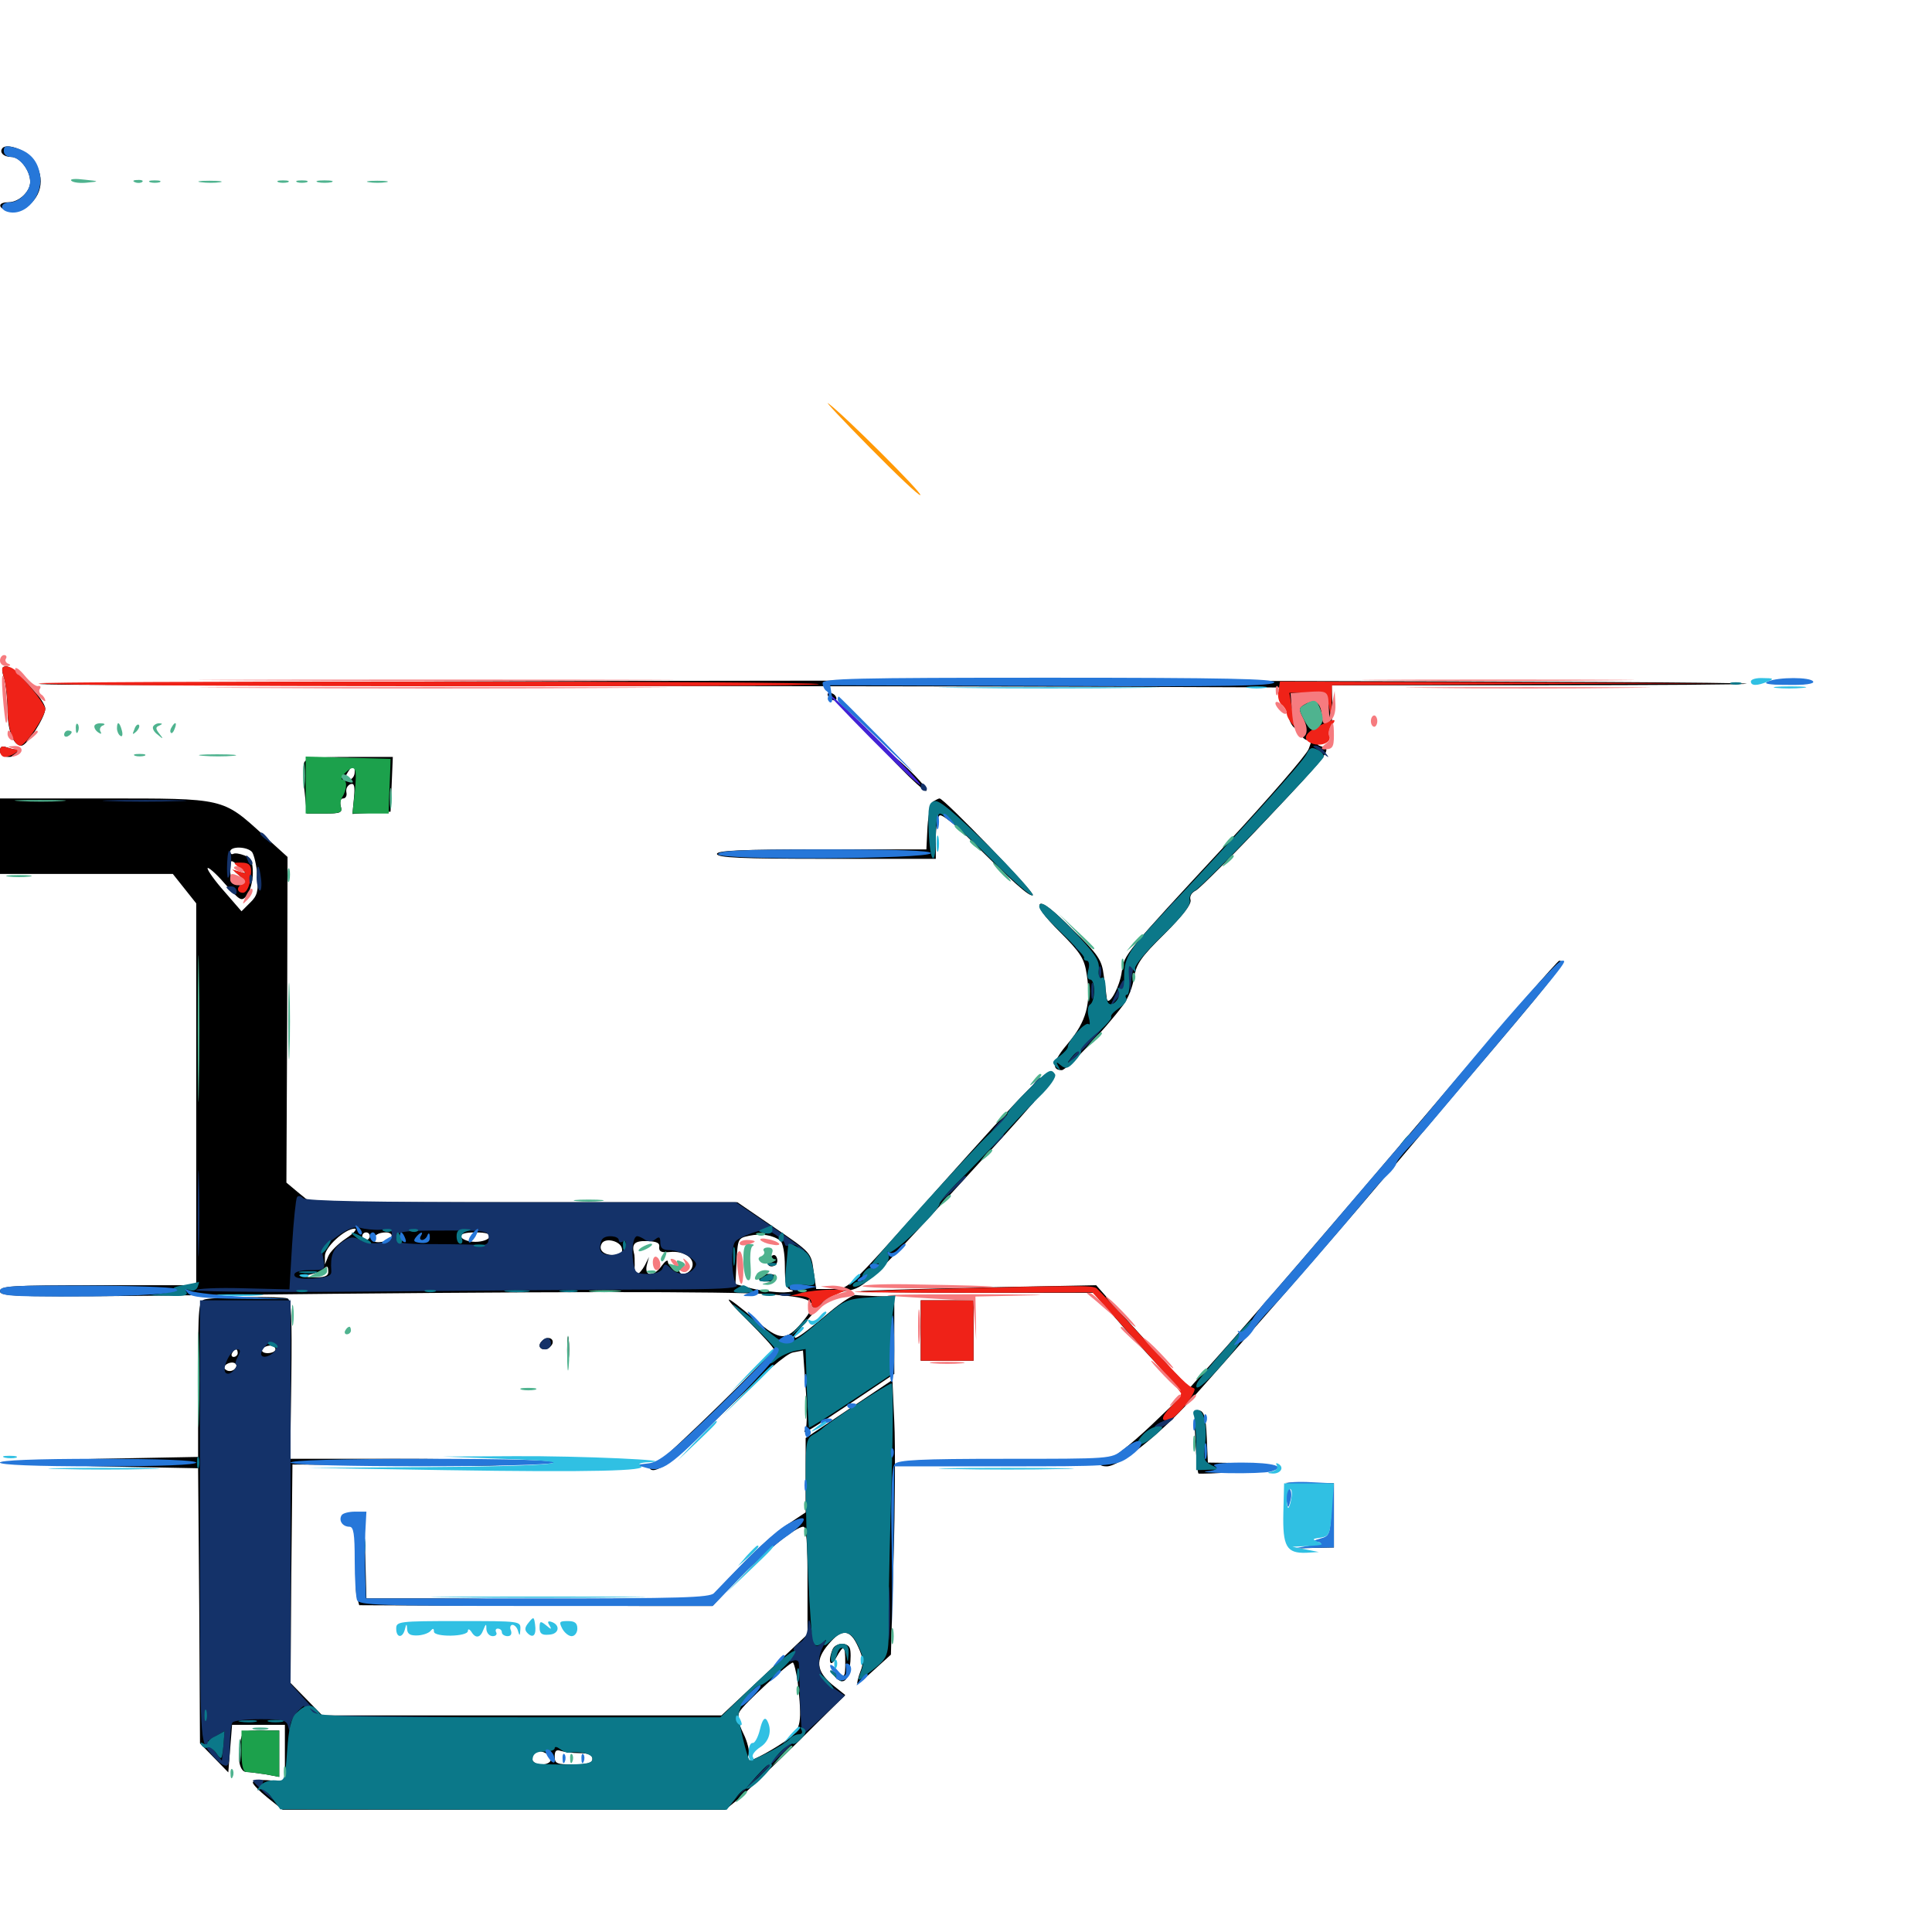 <svg xmlns="http://www.w3.org/2000/svg" viewBox="0 -1000 1000 1000">
	<path fill="#000000" d="M1.367 -923.438C-0.586 -921.289 1.758 -918.75 5.859 -918.75C10.352 -918.75 15.625 -911.719 15.625 -905.859C15.625 -900.781 9.766 -895.312 4.297 -895.312C-1.367 -895.312 -1.172 -892.188 4.297 -890.82C6.836 -890.039 10.742 -890.82 13.281 -892.578C22.461 -898.633 23.633 -909.57 16.211 -918.359C12.5 -922.656 3.711 -925.781 1.367 -923.438ZM2.148 -648.828C3.125 -645.312 3.906 -637.5 3.906 -631.641C4.102 -621.289 7.031 -614.062 11.133 -614.062C14.062 -614.062 23.438 -628.906 23.438 -633.203C23.438 -637.695 7.422 -655.078 3.32 -655.078C0.781 -655.078 0.586 -653.906 2.148 -648.828ZM229.492 -647.266C113.477 -646.68 19.531 -646.094 20.508 -645.703C21.68 -645.508 170.508 -645.117 351.562 -644.922C532.617 -644.727 677.344 -644.336 673.438 -643.945C666.406 -643.164 666.016 -642.773 666.016 -636.328C666.016 -627.93 669.336 -621.289 672.461 -623.047C673.828 -623.828 674.219 -623.828 673.438 -622.852C671.484 -620.703 675.586 -615.625 677.93 -617.188C679.102 -617.773 678.711 -615.625 677.344 -612.305C675.977 -608.984 656.836 -586.914 634.766 -563.086C581.836 -506.055 581.836 -505.859 580.664 -497.266C579.688 -489.258 573.633 -478.32 572.852 -483.203C572.656 -484.766 572.07 -490.234 571.289 -495.117C570.312 -503.125 568.555 -505.859 555.078 -518.945C545.312 -528.906 539.453 -533.203 538.281 -532.031C536.914 -530.664 540.43 -525.781 548.633 -517.578C559.375 -506.836 561.328 -503.711 562.5 -495.508C564.844 -480.859 562.305 -471.289 552.93 -460.156C544.922 -450.781 543.945 -446.094 549.609 -446.094C551.953 -446.094 571.484 -466.602 581.445 -479.883C583.789 -483.008 586.328 -489.258 586.914 -493.75C588.086 -500.977 590.43 -504.492 602.734 -516.602C612.305 -526.172 616.797 -532.031 616.211 -534.18C615.625 -535.938 616.602 -537.891 618.945 -539.062C620.898 -540.039 637.695 -556.836 656.055 -576.367C686.133 -608.203 689.062 -611.914 685.156 -613.281C681.055 -614.453 681.055 -614.648 684.57 -617.188C687.109 -619.141 687.305 -619.922 685.547 -619.922C683.789 -619.922 683.984 -620.703 686.523 -622.656C689.453 -624.805 690.039 -627.344 689.648 -635.352L689.258 -645.312H797.07C856.445 -645.312 904.492 -645.703 904.102 -646.094C902.734 -647.461 447.266 -648.242 229.492 -647.266ZM918.555 -645.898C914.453 -646.289 917.773 -646.68 925.781 -646.68C933.789 -646.68 937.109 -646.289 933.203 -645.898C929.102 -645.508 922.461 -645.508 918.555 -645.898ZM428.711 -639.453C429.297 -638.477 430.859 -637.5 431.836 -637.5C433.008 -637.5 433.203 -638.477 432.617 -639.453C432.031 -640.625 430.469 -641.406 429.492 -641.406C428.32 -641.406 428.125 -640.625 428.711 -639.453ZM0 -611.328C0 -607.812 6.836 -607.031 8.789 -610.156C9.375 -611.328 9.18 -612.109 8.008 -612.109C7.031 -612.109 4.883 -612.695 3.125 -613.281C0.977 -614.062 0 -613.477 0 -611.328ZM465.82 -602.734C472.266 -596.094 478.32 -590.625 479.297 -590.625C481.836 -590.625 467.578 -605.469 459.961 -610.547C456.641 -612.891 459.18 -609.375 465.82 -602.734ZM157.422 -605.273C156.836 -603.516 156.836 -596.875 157.617 -590.625L158.789 -578.906H167.969C176.367 -578.906 177.344 -579.297 176.367 -582.812C175.781 -585.156 176.367 -586.719 177.539 -586.719C178.906 -586.719 179.688 -588.086 179.297 -589.844C178.906 -591.797 179.883 -593.555 181.445 -594.141C183.398 -594.727 183.789 -593.164 183.203 -586.914L182.422 -578.711L192.383 -579.297L202.148 -579.883L202.734 -594.141L203.32 -608.203H181.055C162.695 -608.203 158.398 -607.617 157.422 -605.273ZM183.594 -600.391C183.594 -598.242 182.227 -596.484 180.664 -596.484C178.125 -596.484 178.125 -597.07 180.078 -600.391C181.445 -602.539 182.812 -604.297 183.008 -604.297C183.398 -604.297 183.594 -602.539 183.594 -600.391ZM0 -567.188V-547.656H44.727H89.453L95.508 -540.039L101.562 -532.422V-433.594V-334.766H50.781C5.469 -334.766 0 -334.375 0 -331.641C0 -328.711 9.766 -328.516 109.961 -329.688C285.547 -331.641 376.367 -331.641 399.023 -330.078C422.461 -328.125 424.219 -326.562 415.039 -315.43C406.836 -305.859 403.711 -305.859 391.016 -316.797C374.219 -331.055 372.461 -330.859 387.305 -316.211C394.531 -308.984 400.391 -302.539 400.391 -301.758C400.391 -299.609 344.922 -245.508 340.234 -242.969C337.695 -241.797 336.133 -240.234 336.523 -239.648C339.648 -236.719 349.609 -244.531 375.977 -270.312C395.117 -289.062 407.031 -299.414 410.547 -300L415.625 -300.977L416.992 -281.836C417.773 -271.289 417.773 -261.719 416.992 -260.352C414.844 -257.031 416.992 -258.203 441.016 -274.219L462.891 -288.867V-308.984V-328.906L454.102 -329.102C449.219 -329.297 444.141 -329.492 442.969 -329.688C441.602 -329.883 435.547 -325.977 429.688 -321.094C409.961 -304.297 406.055 -303.125 418.555 -317.578C428.32 -328.711 431.055 -330.664 438.086 -331.836C447.656 -333.398 448.828 -334.57 508.594 -400C538.867 -433.008 546.875 -442.969 545.117 -444.727C542.188 -447.461 533.789 -438.867 484.375 -383.594C436.719 -330.273 439.453 -332.812 430.273 -332.812H422.461L421.094 -342.188C419.922 -351.562 419.727 -351.758 400.781 -364.648L381.641 -377.734H271.094H160.547L154.297 -382.812L148.242 -387.891L148.633 -472.266L148.828 -556.445L136.328 -567.773C115.039 -587.109 116.406 -586.719 54.102 -586.719H0ZM130.469 -558.984C131.445 -557.617 132.812 -552.148 133.203 -546.875C133.789 -538.867 133.203 -536.328 129.492 -532.812L125 -528.32L116.211 -538.477C111.328 -543.945 107.422 -549.414 107.422 -550.586C107.422 -551.562 111.523 -548.242 116.211 -542.773C124.609 -533.398 125 -533.203 127.93 -536.719C129.492 -538.867 130.859 -543.945 130.859 -548.047C130.859 -554.102 129.883 -555.859 126.562 -557.227C124.023 -558.203 121.484 -558.594 120.703 -558.008C119.727 -557.617 119.141 -558.203 119.141 -559.18C119.141 -562.109 127.93 -561.914 130.469 -558.984ZM126.953 -548.242C126.953 -548.047 125.391 -548.242 123.633 -548.828C120.508 -549.805 120.703 -549.414 123.828 -546.875C127.93 -543.555 126.953 -540.625 122.07 -542.383C120.312 -543.164 119.141 -546.094 119.141 -549.609C119.141 -555.273 119.336 -555.273 123.047 -552.148C125.195 -550.195 126.953 -548.438 126.953 -548.242ZM179.102 -358.984C175 -356.25 170.898 -352.148 169.922 -349.805L168.164 -345.508V-349.805C167.969 -354.297 178.516 -364.062 183.594 -364.062C185.156 -364.062 183.203 -361.719 179.102 -358.984ZM191.406 -360.156C191.406 -359.18 190.625 -358.203 189.453 -358.203C188.477 -358.203 187.5 -359.18 187.5 -360.156C187.5 -361.328 188.477 -362.109 189.453 -362.109C190.625 -362.109 191.406 -361.328 191.406 -360.156ZM202.734 -359.766C201.953 -357.422 193.359 -355.859 193.359 -358.203C193.359 -360.547 195.898 -362.109 199.805 -362.109C201.758 -362.109 203.125 -361.133 202.734 -359.766ZM235.742 -359.18C236.133 -360.547 230.859 -361.523 221.68 -361.719C209.18 -362.109 207.227 -361.719 208.203 -359.18C209.57 -355.664 214.844 -355.273 214.844 -358.789C214.844 -360.352 215.234 -360.547 216.406 -358.984C218.164 -356.25 234.766 -356.445 235.742 -359.18ZM253.32 -359.766C252.93 -358.398 249.609 -357.227 246.094 -357.227C242.578 -357.227 239.258 -358.398 238.672 -359.766C238.281 -361.328 240.43 -362.109 246.094 -362.109C251.758 -362.109 253.906 -361.328 253.32 -359.766ZM403.906 -357.812C405.273 -356.641 406.25 -351.172 406.25 -344.531C406.25 -335.352 406.836 -333.008 409.766 -332.227C411.523 -331.641 409.766 -331.25 405.664 -331.055C401.562 -331.055 394.336 -331.836 389.453 -333.008L380.664 -335.352L381.25 -347.266C381.836 -358.789 382.031 -359.18 387.695 -360.352C394.141 -361.719 400 -360.742 403.906 -357.812ZM321.875 -353.906C322.461 -351.367 321.289 -350.391 317.578 -350.391C312.305 -350.391 309.57 -353.125 311.523 -356.445C313.477 -359.57 321.094 -357.617 321.875 -353.906ZM341.211 -354.492C341.016 -352.148 342.383 -351.562 346.68 -351.953C354.102 -352.734 359.961 -348.633 358.203 -343.945C356.836 -340.43 351.562 -339.258 351.562 -342.578C351.562 -343.75 350.195 -344.531 348.633 -344.531C347.07 -344.531 345.703 -345.703 345.703 -346.875C345.703 -348.242 344.336 -347.266 342.578 -344.922C338.477 -339.062 333.398 -339.062 334.766 -345.117L335.938 -349.414L333.789 -345.117C332.422 -342.578 330.664 -340.625 329.883 -340.625C328.906 -340.625 328.32 -342.578 328.516 -345.117C328.516 -347.461 328.516 -350.391 328.125 -351.367C326.953 -356.25 328.516 -357.812 334.961 -357.617C340.039 -357.422 341.602 -356.641 341.211 -354.492ZM169.922 -341.602C169.922 -339.453 167.773 -338.672 161.719 -338.867C155.078 -339.258 154.492 -339.453 159.18 -340.039C162.5 -340.625 165.82 -341.797 166.992 -342.773C169.336 -345.117 169.922 -344.922 169.922 -341.602ZM385.547 -352.148C384.961 -350.977 385.156 -349.219 386.133 -348.242C387.109 -347.266 387.891 -348.047 388.086 -350.391C388.477 -354.688 387.695 -355.273 385.547 -352.148ZM397.656 -347.461C397.07 -345.703 397.656 -344.531 399.414 -344.531C400.977 -344.531 402.344 -345.898 402.344 -347.461C402.344 -349.023 401.562 -350.391 400.586 -350.391C399.609 -350.391 398.438 -349.023 397.656 -347.461ZM392.578 -338.672C392.578 -337.695 393.945 -336.719 395.508 -336.719C397.07 -336.719 399.023 -336.719 399.805 -336.523C400.586 -336.523 401.562 -337.305 401.953 -338.477C402.344 -339.648 400.391 -340.625 397.656 -340.625C394.922 -340.625 392.578 -339.844 392.578 -338.672ZM483.008 -585.156C481.836 -584.375 480.469 -578.516 480.078 -572.07L479.492 -560.352H425.195C383.203 -560.352 371.094 -559.766 371.094 -558.008C371.094 -556.055 383.789 -555.469 427.734 -555.469H484.375V-566.016C484.375 -571.875 485.352 -577.344 486.328 -577.93C487.5 -578.711 494.336 -573.242 501.562 -566.016C524.023 -543.555 533.203 -535.352 534.57 -536.719C535.742 -537.891 488.672 -586.719 486.328 -586.719C485.742 -586.719 484.375 -585.938 483.008 -585.156ZM749.023 -435.938C690.234 -366.602 646.094 -315.43 626.758 -293.945L615.625 -281.445L604.883 -292.969C599.219 -299.219 588.281 -311.328 580.859 -319.531L567.383 -334.766L506.836 -333.594C473.633 -332.812 445.898 -332.031 445.508 -331.641C445.117 -331.25 471.875 -330.859 505.273 -330.859H566.016L583.984 -310.156C594.141 -298.828 604.883 -287.305 608.203 -284.57L614.062 -279.688L595.898 -262.305C585.742 -252.734 575.977 -244.922 574.023 -244.922C572.07 -244.922 569.922 -244.141 569.336 -242.969C568.75 -241.797 570.117 -241.016 572.852 -241.016C579.492 -241.016 600 -257.227 616.406 -275.391C642.773 -304.883 688.672 -357.422 713.867 -387.305C727.93 -403.906 754.883 -435.938 774.023 -458.398C806.445 -496.68 810.938 -502.734 807.031 -502.734C806.25 -502.734 780.078 -472.656 749.023 -435.938ZM106.445 -327.539C102.734 -326.758 102.539 -325.195 102.539 -286.328V-245.898L50.781 -244.922C22.266 -244.336 -0.586 -243.555 0 -242.969C0.586 -242.578 23.828 -241.602 51.758 -241.016L102.539 -240.039L103.125 -168.75L103.516 -97.656L110.938 -90.039L118.164 -82.617L119.141 -94.922L120.117 -107.227H133.789H147.461V-92.578V-77.93L139.258 -78.516C134.57 -78.906 130.859 -78.32 130.859 -77.344C130.859 -76.367 134.375 -72.852 138.477 -69.531L146.289 -63.281H260.742H375.391L381.641 -68.359C384.961 -71.094 398.828 -84.57 412.695 -98.047L437.5 -122.656L430.664 -128.125C422.461 -135.156 421.875 -140.82 428.906 -149.023C435.742 -157.227 440.039 -156.836 444.141 -147.656C446.875 -141.797 447.07 -139.062 445.312 -134.766C444.141 -131.641 443.555 -128.906 443.75 -128.516C444.141 -128.32 448.047 -131.641 452.734 -135.938L461.133 -143.555L462.5 -192.773C463.281 -219.922 463.477 -251.758 462.891 -263.867L461.914 -285.742L439.453 -270.703L416.992 -255.664V-236.523V-217.188L407.031 -210.547C401.367 -206.836 390.234 -196.875 382.227 -188.281L367.383 -172.656H334.18C314.258 -172.656 300.586 -171.875 299.805 -170.703C299.023 -169.336 310.742 -168.75 333.594 -168.75H368.75L382.031 -182.617C395.898 -196.875 411.914 -209.766 415.82 -209.766C417.383 -209.766 417.969 -201.172 417.969 -182.031V-154.102L395.703 -133.008L373.438 -112.109H270.117H166.797L158.594 -120.508L150.391 -128.906L150.781 -185.547L151.367 -241.992L209.961 -241.406C250.781 -241.016 267.578 -241.406 265.625 -242.773C263.867 -244.141 241.992 -244.922 206.445 -244.922H150.195L150.781 -285.938C151.172 -318.75 150.781 -327.148 148.828 -327.93C145.898 -329.102 112.5 -328.711 106.445 -327.539ZM142.578 -301.562C142.578 -300.586 140.82 -299.609 138.477 -299.609C136.328 -299.609 135.156 -300.586 135.742 -301.562C136.328 -302.734 138.281 -303.516 139.844 -303.516C141.406 -303.516 142.578 -302.734 142.578 -301.562ZM123.047 -299.609C123.047 -298.633 122.07 -297.656 120.898 -297.656C119.922 -297.656 119.531 -298.633 120.117 -299.609C120.703 -300.781 121.68 -301.562 122.266 -301.562C122.656 -301.562 123.047 -300.781 123.047 -299.609ZM121.484 -291.406C120.312 -290.234 118.359 -290.039 117.188 -290.82C115.43 -291.992 115.43 -292.578 117.383 -293.945C120.703 -295.898 124.023 -293.945 121.484 -291.406ZM412.891 -129.297C415.234 -108.594 414.648 -104.883 407.812 -99.805C401.172 -94.922 389.844 -88.672 387.5 -88.672C386.914 -88.672 386.914 -90.039 387.5 -91.797C388.086 -93.359 386.914 -98.438 384.766 -102.734C382.031 -108.398 381.445 -111.719 382.812 -114.062C384.766 -117.773 408.398 -139.453 410.352 -139.453C410.938 -139.453 412.109 -134.766 412.891 -129.297ZM285.156 -89.453C285.156 -87.891 283.203 -86.719 280.273 -86.719C275.781 -86.719 273.633 -90.234 276.562 -92.969C278.516 -94.922 285.156 -92.188 285.156 -89.453ZM300 -92.578C304.688 -92.578 306.641 -91.602 306.641 -89.648C306.641 -87.5 304.297 -86.719 296.875 -86.719C288.281 -86.719 287.109 -87.109 287.109 -90.82C287.109 -93.75 287.891 -94.531 290.234 -93.75C291.992 -93.164 296.289 -92.578 300 -92.578ZM476.562 -311.328V-295.703H490.234H503.906V-311.328V-326.953H490.234H476.562ZM293.555 -301.562C293.555 -295.703 293.945 -293.164 294.336 -296.289C294.727 -299.219 294.727 -303.906 294.336 -307.031C293.945 -309.961 293.555 -307.422 293.555 -301.562ZM280.664 -306.055C278.32 -303.906 279.102 -301.562 282.031 -301.562C283.594 -301.562 285.156 -302.93 285.938 -304.492C286.914 -307.422 283.203 -308.594 280.664 -306.055ZM618.75 -254.297C619.141 -245.312 619.922 -237.695 620.312 -237.305C620.508 -237.109 630.273 -237.305 641.992 -238.281C665.234 -239.844 663.672 -242.383 639.258 -242.773L625.195 -242.969L624.609 -256.055C624.219 -266.211 623.242 -269.336 620.898 -269.922C618.164 -270.312 617.969 -268.359 618.75 -254.297ZM501.562 -241.602C493.75 -241.797 500 -242.188 515.625 -242.188C531.25 -242.188 537.5 -241.797 529.883 -241.602C522.07 -241.211 509.18 -241.211 501.562 -241.602ZM677.344 -231.836L689.453 -231.055V-215.625V-200.195L680.664 -199.414L671.875 -198.633L681.055 -198.828L690.43 -199.023V-215.625V-232.227L677.734 -232.422L665.039 -232.617ZM177.93 -215.82C175.781 -214.453 176.367 -213.281 180.664 -210.547C185.938 -207.031 185.938 -206.836 184.766 -192.969C183.984 -185.156 183.984 -176.562 184.57 -174.023L185.938 -169.141L227.734 -168.945C255.664 -168.75 269.531 -169.336 269.531 -170.703C269.531 -171.875 256.055 -172.656 229.492 -172.656H189.648L189.062 -194.727C188.477 -214.844 188.086 -216.602 184.57 -217.188C182.422 -217.383 179.492 -216.797 177.93 -215.82ZM288.672 -169.336C287.305 -169.922 288.281 -170.312 291.016 -170.312C293.75 -170.312 294.727 -169.922 293.555 -169.336C292.188 -168.945 289.844 -168.945 288.672 -169.336ZM430.859 -146.094C428.32 -139.648 429.883 -136.523 432.812 -141.992C436.719 -149.023 437.5 -148.633 437.5 -139.453C437.5 -131.836 437.305 -131.641 433.203 -133.789C429.102 -135.938 428.906 -135.938 431.445 -133.008C435.742 -127.539 438.867 -129.102 439.844 -137.109C440.43 -141.016 440.43 -145.508 439.844 -146.875C438.672 -150.195 432.227 -149.805 430.859 -146.094ZM124.219 -97.461C122.656 -89.453 124.219 -82.812 127.539 -82.812C128.906 -82.812 133.203 -82.227 137.305 -81.641L144.531 -80.273V-92.383V-104.297H134.961C125.586 -104.297 125.391 -104.102 124.219 -97.461Z"/>
	<path fill="#ff9906" d="M450.195 -768.359C464.062 -754.297 475.781 -743.164 476.367 -743.75C477.539 -744.727 436.328 -785.742 428.711 -791.211C426.562 -792.773 436.133 -782.617 450.195 -768.359Z"/>
	<path fill="#ef2218" d="M2.148 -648.828C3.125 -645.312 3.906 -638.281 3.906 -633.203C3.906 -623.242 7.031 -614.062 10.547 -614.062C13.086 -614.062 23.438 -629.297 23.438 -633.008C23.438 -634.961 16.797 -643.75 8.398 -652.539C7.227 -653.906 4.883 -655.078 3.125 -655.078C0.781 -655.078 0.586 -653.906 2.148 -648.828ZM19.922 -646.289C19.336 -646.875 109.961 -647.266 221.289 -647.266C332.812 -647.266 423.828 -646.68 423.828 -645.898C423.828 -644.141 21.484 -644.531 19.922 -646.289ZM661.719 -642.383C661.133 -639.648 661.914 -636.523 663.281 -635.352C664.844 -634.18 666.016 -632.031 666.016 -630.664C666.016 -629.297 667.578 -626.562 669.531 -624.414C671.289 -622.461 672.266 -621.68 671.484 -622.852C670.703 -624.023 669.531 -628.711 668.75 -633.203L667.383 -641.406H675.586H685.156C685.938 -641.602 687.109 -638.672 687.695 -635.156C688.867 -628.906 688.867 -629.102 689.258 -636.914L689.453 -645.312L790.625 -645.898L891.602 -646.289L777.148 -646.875L662.5 -647.266ZM682.227 -624.023C675.195 -620.508 674.023 -617.188 678.906 -615.234C683.789 -613.281 689.453 -615.82 688.086 -619.141C687.5 -620.703 688.086 -623.242 689.453 -624.805C692.383 -628.32 690.43 -628.125 682.227 -624.023ZM0 -611.328C0 -609.57 1.172 -608.203 2.539 -608.203C5.664 -608.203 11.523 -612.109 8.398 -612.109C7.227 -612.109 4.883 -612.695 3.125 -613.281C0.977 -614.062 0 -613.477 0 -611.328ZM124.219 -550.586C127.93 -547.656 127.93 -547.656 124.023 -548.828L120.117 -550L124.023 -546.68C126.758 -544.336 127.148 -542.969 125.586 -542.383C122.266 -541.211 122.461 -537.891 125.781 -537.891C127.344 -537.891 128.906 -540.625 129.492 -544.336C130.664 -551.953 129.883 -553.516 124.414 -553.516C120.508 -553.516 120.508 -553.516 124.219 -550.586ZM483.398 -332.812C459.766 -332.227 441.406 -331.445 442.383 -331.25C443.555 -331.055 471.68 -330.859 504.883 -330.859L565.43 -331.055L588.477 -305.469C600.977 -291.602 611.328 -279.492 611.328 -278.711C611.328 -277.93 608.984 -275 606.055 -271.875C600.586 -266.211 600.586 -263.477 606.055 -265.625C610.156 -267.188 620.312 -280.664 617.969 -281.445C614.648 -282.617 612.305 -284.961 590.82 -308.398C579.102 -321.289 568.555 -332.422 567.578 -333.203C565.43 -334.766 557.617 -334.766 483.398 -332.812ZM415.039 -330.859L409.18 -329.297L414.648 -329.102C417.969 -328.906 419.922 -327.734 419.922 -325.977C419.922 -322.656 423.047 -322.07 424.805 -325C425.586 -326.172 428.906 -328.32 432.227 -329.688L438.477 -332.422H429.688C424.805 -332.422 418.359 -331.641 415.039 -330.859ZM476.562 -311.328V-295.703H490.234H503.906V-311.328V-326.953H490.234H476.562Z"/>
	<path fill="#1ca14c" d="M158.203 -593.555V-578.906H167.969C175.586 -578.906 177.344 -579.492 176.562 -581.836C175.977 -583.398 176.172 -585.742 176.953 -587.109C179.688 -591.211 179.883 -596.484 177.344 -596.484C176.172 -596.484 176.758 -598.047 178.906 -600.195C183.984 -604.883 184.961 -602.539 183.594 -589.648L182.422 -578.906H191.797H201.172L201.367 -586.328C201.562 -590.234 201.758 -596.68 201.953 -600.391L202.148 -607.227L180.273 -607.812L158.203 -608.398ZM125 -93.555C125 -86.328 125.781 -82.812 127.539 -82.812C128.711 -82.812 133.203 -82.227 137.305 -81.641L144.531 -80.273V-92.383V-104.297H134.766H125Z"/>
	<path fill="#143269" d="M679.883 -613.477C680.273 -613.281 682.422 -611.719 684.57 -610.156C688.281 -607.422 688.281 -607.422 685.742 -610.742C684.375 -612.5 682.227 -614.062 681.055 -614.062C679.883 -614.062 679.492 -613.867 679.883 -613.477ZM476.562 -592.578C476.562 -591.602 477.539 -590.625 478.711 -590.625C479.688 -590.625 480.078 -591.602 479.492 -592.578C478.906 -593.75 477.93 -594.531 477.344 -594.531C476.953 -594.531 476.562 -593.75 476.562 -592.578ZM57.031 -585.352C47.656 -585.547 55.859 -585.938 75.195 -585.938C94.531 -585.938 102.148 -585.547 92.188 -585.352C82.227 -584.961 66.406 -584.961 57.031 -585.352ZM134.766 -568.359C134.766 -567.969 136.328 -566.406 138.281 -565.039C141.211 -562.5 141.406 -562.695 138.867 -565.82C136.328 -568.945 134.766 -569.922 134.766 -568.359ZM117.578 -553.516C117.383 -549.219 117.578 -545.703 117.969 -545.703C119.336 -545.703 120.312 -557.422 119.141 -559.375C118.359 -560.547 117.773 -558.008 117.578 -553.516ZM128.125 -554.883C128.711 -552.93 129.883 -551.953 130.469 -552.539C131.055 -553.125 130.469 -554.688 129.102 -556.055C127.148 -557.812 126.953 -557.617 128.125 -554.883ZM132.812 -545.898C132.812 -542.578 133.594 -539.648 134.375 -539.062C135.156 -538.672 135.547 -541.211 135.156 -544.922C134.18 -553.125 132.812 -553.711 132.812 -545.898ZM129.102 -544.531C129.102 -542.383 129.688 -541.797 130.273 -543.359C130.859 -544.727 130.664 -546.484 130.078 -547.07C129.492 -547.852 128.906 -546.68 129.102 -544.531ZM117.188 -540.82C117.188 -540.43 118.359 -539.258 119.727 -538.086C121.68 -536.523 122.461 -536.719 122.461 -538.477C122.461 -540.039 121.289 -541.211 119.727 -541.211C118.359 -541.211 117.188 -541.016 117.188 -540.82ZM605.273 -530.664C602.734 -527.539 602.93 -527.344 606.055 -529.883C609.18 -532.422 610.156 -533.984 608.594 -533.984C608.203 -533.984 606.641 -532.422 605.273 -530.664ZM556.641 -509.766C556.641 -509.375 558.203 -507.812 560.156 -506.445C563.086 -503.906 563.281 -504.102 560.742 -507.227C558.203 -510.352 556.641 -511.328 556.641 -509.766ZM586.914 -502.734C586.133 -501.562 584.961 -501.172 584.375 -501.562C583.594 -501.953 583.398 -498.828 583.984 -494.336L584.961 -486.133L585.547 -492.969C585.938 -496.68 587.109 -500.977 588.281 -502.148C589.453 -503.516 589.844 -504.688 589.258 -504.688C588.672 -504.688 587.5 -503.711 586.914 -502.734ZM568.75 -496.875C568.75 -494.141 569.141 -493.164 569.727 -494.531C570.117 -495.703 570.117 -498.047 569.727 -499.414C569.141 -500.586 568.75 -499.609 568.75 -496.875ZM564.844 -487.109C564.844 -483.398 565.234 -481.836 565.82 -483.789C566.211 -485.547 566.211 -488.672 565.82 -490.625C565.234 -492.383 564.844 -490.82 564.844 -487.109ZM577.539 -485.547L574.219 -478.32L578.125 -483.008C580.273 -485.547 582.031 -488.672 582.031 -490.234C582.031 -494.336 581.445 -493.555 577.539 -485.547ZM560.547 -458.789C555.859 -453.906 552.344 -450 552.93 -450C553.516 -450 557.812 -453.906 562.5 -458.789C567.188 -463.672 570.703 -467.578 570.117 -467.578C569.531 -467.578 565.234 -463.672 560.547 -458.789ZM534.961 -438.867C532.422 -435.742 532.617 -435.547 535.742 -438.086C538.867 -440.625 539.844 -442.188 538.281 -442.188C537.891 -442.188 536.328 -440.625 534.961 -438.867ZM531.055 -427.148C528.516 -424.023 528.711 -423.828 531.836 -426.367C533.594 -427.734 535.156 -429.297 535.156 -429.688C535.156 -431.25 533.594 -430.273 531.055 -427.148ZM516.406 -418.359L512.695 -413.867L517.188 -417.578C521.289 -421.094 522.461 -422.656 520.898 -422.656C520.508 -422.656 518.555 -420.703 516.406 -418.359ZM513.477 -407.617L508.789 -402.148L514.258 -406.836C519.141 -411.328 520.508 -412.891 518.945 -412.891C518.555 -412.891 516.211 -410.547 513.477 -407.617ZM102.344 -371.875C102.344 -351.953 102.734 -343.945 102.93 -353.906C103.32 -363.672 103.32 -380.078 102.93 -390.039C102.734 -399.805 102.344 -391.797 102.344 -371.875ZM491.992 -384.18L485.352 -376.758L492.773 -383.398C496.68 -387.109 500 -390.43 500 -390.82C500 -392.383 498.438 -390.82 491.992 -384.18ZM153.711 -380.273C153.125 -379.297 151.953 -368.164 151.172 -355.469L149.805 -332.617L125.586 -333.203C112.5 -333.594 101.562 -333.008 101.562 -332.227C101.562 -331.25 150.977 -331.055 211.523 -331.641C271.875 -332.227 335.352 -332.617 352.539 -332.617C376.758 -332.812 383.008 -333.398 381.25 -335.156C378.711 -337.695 378.125 -354.102 380.469 -357.227C381.25 -358.398 385.156 -360.352 389.062 -361.719C395.312 -363.867 397.07 -363.867 401.367 -360.938C404.102 -359.18 406.25 -357.031 406.25 -356.055C406.25 -355.078 407.422 -354.883 408.984 -355.469C410.547 -356.055 412.305 -355.664 413.086 -354.492C413.672 -353.32 415.234 -352.344 416.406 -352.344C417.578 -352.344 409.961 -358.008 399.609 -365.039L380.859 -377.734H269.922C192.578 -377.734 158.398 -378.32 156.836 -379.883C155.664 -381.055 154.297 -381.25 153.711 -380.273ZM196.875 -363.477C201.953 -363.672 203.32 -363.086 202.734 -360.547C201.953 -356.445 192.383 -355.078 186.328 -358.203C182.812 -360.156 181.25 -359.961 176.953 -357.031C172.266 -353.516 170.898 -349.805 171.484 -342.188C171.68 -339.648 169.727 -338.867 162.109 -338.281C155.273 -337.891 152.344 -338.477 152.344 -340.234C152.344 -341.602 155.273 -342.578 160.352 -342.578C168.359 -342.578 168.359 -342.773 167.383 -348.438C166.211 -353.516 166.992 -354.883 174.414 -359.961C180.078 -364.062 183.789 -365.43 186.523 -364.453C188.672 -363.867 193.359 -363.281 196.875 -363.477ZM252.93 -359.18C252.93 -356.055 251.758 -355.273 247.07 -355.664C243.945 -355.859 233.008 -356.055 223.242 -356.055C208.594 -356.055 205.078 -356.641 205.078 -358.984C205.078 -362.695 207.617 -363.086 232.227 -363.086C251.562 -363.086 252.93 -362.891 252.93 -359.18ZM320.312 -358.008C320.312 -357.031 321.289 -356.641 322.461 -357.422C323.828 -358.203 324.414 -357.227 323.828 -355.078C322.852 -349.609 310.547 -348.633 310.547 -353.906C310.547 -355.859 311.133 -358.203 311.914 -358.789C313.867 -360.938 320.312 -360.352 320.312 -358.008ZM333.984 -358.203C335.742 -357.227 337.695 -357.227 339.258 -358.594C341.211 -360.156 341.797 -359.766 341.797 -356.641C341.797 -353.906 343.164 -352.93 346.68 -352.93C349.414 -352.93 353.711 -351.367 356.641 -349.609C360.547 -346.875 361.133 -345.703 359.18 -343.359C356.25 -339.844 350.586 -339.844 347.07 -343.555C344.531 -346.094 343.945 -346.094 342.969 -343.555C342.383 -341.797 339.258 -340.625 335.156 -340.625C329.297 -340.625 328.516 -341.211 327.734 -346.875C326.758 -353.516 327.734 -360.156 329.883 -360.156C330.469 -360.156 332.422 -359.375 333.984 -358.203ZM403.906 -329.492C402.539 -330.078 403.516 -330.469 406.25 -330.469C408.984 -330.469 409.961 -330.078 408.789 -329.492C407.422 -329.102 405.078 -329.102 403.906 -329.492ZM103.516 -213.477C103.516 -101.953 103.516 -100 107.617 -94.336C109.766 -91.211 113.086 -87.891 115.039 -86.719C118.359 -85.156 118.75 -85.938 118.945 -95.703C118.945 -101.758 119.531 -107.422 120.312 -108.398C120.898 -109.375 127.344 -110.156 134.766 -110.156C145.898 -110.156 148.242 -109.57 149.023 -106.836C149.805 -103.516 150 -103.516 150.195 -106.836C150.195 -108.789 152.344 -112.305 154.492 -114.648C156.836 -116.992 158.008 -117.773 157.227 -116.211C156.25 -114.453 156.445 -113.867 157.617 -114.648C158.789 -115.43 160.742 -114.648 162.109 -113.086C164.062 -110.547 171.289 -110.156 205.859 -110.547L247.07 -111.133L206.055 -111.523L165.234 -112.109L157.812 -120.312L150.391 -128.516V-227.734V-326.953H126.953H103.516ZM142.969 -302.539C142.969 -299.805 137.305 -296.484 135.547 -298.242C133.789 -299.805 138.672 -305.859 141.016 -305.078C141.992 -304.688 142.969 -303.516 142.969 -302.539ZM123.047 -297.656C121.875 -295.508 121.484 -293.75 122.266 -293.75C122.852 -293.75 122.461 -292.383 121.094 -290.82C119.727 -289.062 117.773 -288.477 116.797 -289.453C114.648 -291.602 119.336 -301.562 122.656 -301.562C124.609 -301.562 124.609 -300.586 123.047 -297.656ZM106.836 -109.766C107.227 -110.938 107.227 -113.281 106.836 -114.648C106.25 -115.82 105.859 -114.844 105.859 -112.109C105.859 -109.375 106.25 -108.398 106.836 -109.766ZM115.625 -96.484L114.844 -88.672L110.938 -93.75C108.789 -96.484 107.227 -98.828 107.617 -99.023C109.18 -99.805 116.211 -104.102 116.211 -104.102C116.211 -104.297 116.016 -100.781 115.625 -96.484ZM280.664 -306.055C278.32 -303.906 279.102 -301.562 282.227 -301.562C283.789 -301.562 285.156 -302.93 285.156 -304.492C285.156 -307.617 282.812 -308.398 280.664 -306.055ZM602.148 -264.453C599.609 -263.477 597.656 -262.109 597.656 -261.523C597.656 -259.766 600.781 -260.547 604.688 -263.477C608.984 -266.602 608.398 -266.992 602.148 -264.453ZM459.766 -164.844C459.766 -152.539 459.961 -147.461 460.352 -153.711C460.742 -159.766 460.742 -169.922 460.352 -176.172C459.961 -182.227 459.766 -177.148 459.766 -164.844ZM418.164 -158.008C417.969 -154.297 416.406 -151.172 413.867 -149.609C411.523 -148.242 410.352 -146.484 410.938 -145.898C411.523 -145.117 411.133 -143.555 409.766 -141.992C408.203 -140.039 408.203 -139.648 410.547 -140.43C412.109 -141.016 413.477 -140.43 413.477 -139.062C413.672 -137.695 413.867 -128.906 414.062 -119.531C414.453 -109.961 415.039 -102.344 415.43 -102.344C415.82 -102.344 421.094 -106.836 426.758 -112.305L437.305 -122.266L431.055 -126.562C424.023 -131.25 421.875 -140.039 425.977 -147.656C428.125 -151.758 428.125 -151.953 425.195 -149.609C421.875 -146.68 422.07 -146.289 419.336 -159.961C418.75 -162.5 418.359 -161.719 418.164 -158.008ZM394.531 -83.398L377.93 -66.211L395.117 -82.812C410.938 -98.242 413.086 -100.391 411.523 -100.391C411.328 -100.391 403.516 -92.773 394.531 -83.398ZM130.859 -78.32C130.859 -77.93 133.789 -75.195 137.109 -71.875C142.383 -67.383 142.773 -67.188 139.062 -71.289C136.719 -74.023 135.352 -76.953 136.133 -77.539C136.719 -78.32 135.938 -78.906 134.18 -78.906C132.422 -78.906 130.859 -78.711 130.859 -78.32Z"/>
	<path fill="#f67b7f" d="M0 -658.008C0 -656.445 1.562 -655.078 3.516 -655.273C5.469 -655.273 5.859 -655.859 4.297 -656.445C3.125 -656.836 2.344 -658.203 3.125 -659.18C3.711 -660.156 3.125 -660.938 2.148 -660.938C0.977 -660.938 0 -659.57 0 -658.008ZM7.812 -653.711C7.812 -652.539 8.398 -651.172 9.375 -650.781C10.156 -650.586 13.672 -646.875 17.188 -642.773C20.508 -638.672 23.438 -636.328 23.438 -637.305C23.438 -638.281 22.461 -639.844 21.484 -640.43C20.312 -641.211 19.922 -642.578 20.703 -643.555C21.289 -644.531 20.898 -645.117 19.727 -644.922C18.555 -644.531 15.43 -647.07 12.891 -650.195C10.156 -653.516 8.008 -655.078 7.812 -653.711ZM1.367 -640.43C1.953 -633.008 2.734 -626.367 3.125 -625.977C4.492 -624.414 3.516 -644.336 1.953 -649.219C0.977 -652.148 0.781 -648.438 1.367 -640.43ZM126.562 -647.852C71.484 -648.047 116.016 -648.242 225.586 -648.242C335.156 -648.242 380.273 -648.047 325.781 -647.852C271.484 -647.461 181.836 -647.461 126.562 -647.852ZM718.164 -647.852C686.914 -648.047 712.5 -648.242 775.391 -648.242C838.281 -648.242 863.867 -648.047 832.422 -647.852C801.172 -647.461 749.609 -647.461 718.164 -647.852ZM126.367 -643.945C72.461 -644.141 116.602 -644.336 224.609 -644.336C332.617 -644.336 376.758 -644.141 322.656 -643.945C268.75 -643.555 180.469 -643.555 126.367 -643.945ZM660.352 -642.188C660.352 -640.039 660.938 -639.453 661.523 -641.016C662.109 -642.383 661.914 -644.141 661.328 -644.727C660.742 -645.508 660.156 -644.336 660.352 -642.188ZM739.648 -643.945C711.523 -644.141 734.57 -644.336 791.016 -644.336C847.461 -644.336 870.508 -644.141 842.188 -643.945C814.062 -643.555 767.969 -643.555 739.648 -643.945ZM676.172 -641.797L667.969 -641.211L668.75 -631.445C669.531 -620.508 672.852 -615.234 675.781 -619.727C676.758 -621.68 676.367 -624.609 674.609 -628.125C672.07 -633.008 672.07 -633.594 675.977 -635.742C681.055 -638.281 683.789 -636.133 684.18 -629.102C684.57 -625.195 685.156 -624.805 688.086 -626.562C690.234 -627.93 691.406 -630.859 691.211 -635.547L690.82 -642.383L689.453 -635.547L688.086 -628.711L687.695 -634.961C687.5 -642.383 686.914 -642.578 676.172 -641.797ZM660.156 -635.938C660.156 -634.961 661.523 -633.008 663.086 -631.641C664.648 -630.273 666.016 -630.078 666.016 -631.25C666.016 -632.227 664.648 -634.18 663.086 -635.547C661.523 -636.914 660.156 -637.109 660.156 -635.938ZM709.57 -626.758C709.57 -625.195 710.352 -623.828 711.328 -623.828C712.109 -623.828 712.891 -625.195 712.891 -626.758C712.891 -628.32 712.109 -629.688 711.328 -629.688C710.352 -629.688 709.57 -628.32 709.57 -626.758ZM688.086 -622.852C687.5 -621.094 687.5 -619.141 688.281 -618.555C688.867 -617.969 687.891 -616.211 685.938 -614.844C683.984 -613.281 683.594 -612.305 685.156 -612.109C689.648 -612.109 690.43 -613.086 690.43 -619.336C690.43 -626.562 689.844 -627.344 688.086 -622.852ZM3.906 -620.117C3.906 -618.945 4.688 -617.578 5.859 -616.992C7.031 -616.406 7.227 -617.188 6.641 -618.75C5.273 -622.266 3.906 -622.852 3.906 -620.117ZM15.43 -618.555C12.891 -615.43 13.086 -615.234 16.211 -617.773C17.969 -619.141 19.531 -620.703 19.531 -621.094C19.531 -622.656 17.969 -621.68 15.43 -618.555ZM6.641 -612.695C9.57 -611.914 9.766 -611.328 7.617 -609.766C5.273 -608.203 5.273 -608.008 7.617 -608.594C12.5 -609.961 12.305 -614.062 7.422 -613.867C3.711 -613.672 3.516 -613.477 6.641 -612.695ZM121.094 -550.781C121.094 -552.344 124.805 -551.562 125.977 -549.609C126.562 -548.438 125.781 -548.242 124.219 -548.828C122.461 -549.414 121.094 -550.391 121.094 -550.781ZM119.141 -544.727C119.141 -543.164 120.898 -541.797 123.047 -541.797C127.734 -541.797 128.32 -544.727 123.828 -546.484C119.531 -548.242 119.141 -548.047 119.141 -544.727ZM127.344 -536.328C125.195 -531.445 125.195 -531.445 128.125 -534.375C129.883 -536.133 131.055 -538.477 130.664 -539.648C130.273 -540.82 128.711 -539.258 127.344 -536.328ZM393.555 -358.203C394.141 -357.422 396.68 -356.25 399.414 -355.859C401.953 -355.273 403.711 -355.469 403.32 -356.25C402.734 -357.031 400.195 -358.203 397.461 -358.594C394.922 -359.18 393.164 -358.984 393.555 -358.203ZM382.812 -356.445C382.812 -357.422 384.57 -358.203 386.719 -358.203C388.867 -358.203 390.625 -357.812 390.625 -357.422C390.625 -357.031 388.867 -356.25 386.719 -355.664C384.57 -355.078 382.812 -355.469 382.812 -356.445ZM381.641 -344.336C382.812 -333.008 384.766 -332.422 384.766 -343.164C384.766 -348.242 383.789 -352.344 382.812 -352.344C381.445 -352.344 381.055 -349.219 381.641 -344.336ZM337.891 -346.68C337.891 -344.336 338.867 -342.578 339.844 -342.578C341.016 -342.578 341.797 -343.75 341.797 -345.312C341.797 -346.875 341.016 -348.828 339.844 -349.414C338.867 -350 337.891 -348.828 337.891 -346.68ZM349.805 -344.336C352.734 -341.406 354.492 -340.82 356.055 -342.383C357.617 -343.945 357.422 -345.117 355.664 -347.07C353.516 -349.023 353.125 -349.023 354.297 -347.07C355.859 -344.141 352.344 -343.555 350.586 -346.484C350 -347.656 348.633 -348.438 347.461 -348.438C346.484 -348.438 347.461 -346.68 349.805 -344.336ZM446.484 -334.375C447.852 -335.156 460.547 -335.547 474.805 -335.156C523.047 -334.375 526.758 -333.594 485.352 -333.203C462.891 -333.008 445.312 -333.594 446.484 -334.375ZM431.641 -332.812L438.477 -331.641L433.203 -330.078C430.273 -329.297 426.953 -327.344 425.586 -325.781C422.656 -322.07 420.312 -322.266 419.336 -326.562C418.75 -328.516 418.359 -327.734 418.164 -324.609C417.969 -318.164 419.922 -317.773 424.805 -323.047C426.758 -325.195 431.836 -327.539 436.133 -328.32C443.359 -329.297 443.555 -329.688 440.43 -332.227C438.281 -333.594 433.984 -334.57 430.859 -334.57L424.805 -334.18ZM465.82 -328.906C477.734 -328.125 491.016 -327.344 495.508 -327.148L503.711 -326.953L504.492 -316.797L505.273 -306.445L505.078 -317.578L504.883 -328.906L532.227 -329.492C547.266 -329.688 533.594 -330.078 501.953 -330.078C461.523 -330.078 450.781 -329.688 465.82 -328.906ZM562.695 -330.469C563.086 -330.078 566.602 -327.344 570.312 -324.023L577.148 -318.164L571.484 -324.609C568.164 -327.93 564.844 -330.859 563.672 -330.859C562.695 -330.859 562.305 -330.664 562.695 -330.469ZM579.102 -321.094C583.203 -316.797 587.109 -313.281 587.695 -313.281C588.281 -313.281 585.156 -316.797 581.055 -321.094C576.953 -325.391 573.047 -328.906 572.461 -328.906C571.875 -328.906 575 -325.391 579.102 -321.094ZM475.195 -313.281C475.195 -305.273 475.586 -301.953 475.977 -306.055C476.367 -309.961 476.367 -316.602 475.977 -320.703C475.586 -324.609 475.195 -321.289 475.195 -313.281ZM580.078 -312.695C580.078 -312.305 583.008 -309.57 586.523 -306.25L592.773 -300.586L587.109 -307.031C581.641 -312.891 580.078 -314.258 580.078 -312.695ZM598.633 -299.609C602.734 -295.312 606.641 -291.797 607.227 -291.797C607.812 -291.797 604.688 -295.312 600.586 -299.609C596.484 -303.906 592.578 -307.422 591.992 -307.422C591.406 -307.422 594.531 -303.906 598.633 -299.609ZM483.008 -294.336C478.906 -294.727 482.227 -295.117 490.234 -295.117C498.242 -295.117 501.562 -294.727 497.656 -294.336C493.555 -293.945 486.914 -293.945 483.008 -294.336ZM602.539 -287.891C606.641 -283.594 610.547 -280.078 611.133 -280.078C611.719 -280.078 608.594 -283.594 604.492 -287.891C600.391 -292.188 596.484 -295.703 595.898 -295.703C595.312 -295.703 598.438 -292.188 602.539 -287.891ZM607.227 -274.805C604.688 -271.68 604.883 -271.484 608.008 -274.023C611.133 -276.562 612.109 -278.125 610.547 -278.125C610.156 -278.125 608.594 -276.562 607.227 -274.805ZM615.039 -274.805C612.5 -271.68 612.695 -271.484 615.82 -274.023C618.945 -276.562 619.922 -278.125 618.359 -278.125C617.969 -278.125 616.406 -276.562 615.039 -274.805Z"/>
	<path fill="#0b7889" d="M896.094 -645.898C894.727 -646.484 895.703 -646.875 898.438 -646.875C901.172 -646.875 902.148 -646.484 900.977 -645.898C899.609 -645.508 897.266 -645.508 896.094 -645.898ZM676.172 -609.57C674.414 -605.664 640.43 -567.969 599.805 -524.805C583.594 -507.422 581.641 -504.102 581.836 -492.383C581.836 -488.867 581.055 -487.5 579.688 -488.281C578.32 -489.062 578.125 -488.867 578.906 -487.305C580.664 -484.57 576.562 -478.906 574.023 -480.469C573.047 -481.055 572.266 -484.57 572.266 -488.281C572.266 -492.383 571.484 -494.727 570.312 -493.945C569.141 -493.164 568.359 -494.922 568.75 -498.438C569.141 -503.125 566.602 -506.641 554.688 -519.141C544.336 -529.688 539.648 -533.398 538.281 -531.836C536.719 -530.469 539.844 -526.367 548.828 -517.773C555.859 -511.133 561.328 -505.078 561.133 -504.297C560.742 -503.516 561.523 -502.734 562.5 -502.734C563.672 -502.734 564.062 -500.586 563.281 -497.852C562.5 -494.922 562.891 -492.969 564.258 -492.969C566.992 -492.969 566.992 -481.836 564.258 -480.078C563.086 -479.492 562.695 -476.758 563.477 -473.633C564.258 -470.898 564.258 -469.141 563.477 -469.922C561.914 -471.484 552.734 -461.328 552.734 -458.203C552.734 -457.227 550.781 -455.078 548.438 -453.32C544.531 -450.781 544.336 -450 546.68 -447.656C549.023 -445.508 549.219 -445.508 547.852 -448.047C546.484 -450.391 546.68 -450.586 549.023 -448.633C551.562 -446.484 552.93 -446.875 556.25 -450.586C558.594 -453.125 560.156 -455.664 559.375 -456.25C558.789 -456.836 562.305 -460.742 567.188 -464.844C572.07 -468.75 575.586 -472.852 575.195 -473.633C574.609 -474.414 576.562 -476.367 579.102 -478.125C581.836 -479.883 583.594 -482.227 583.008 -483.203C582.227 -484.375 582.617 -485.156 583.398 -485.156C584.375 -485.156 584.766 -488.867 584.375 -493.555C583.984 -499.805 584.18 -501.172 585.938 -498.828C587.891 -496.289 588.086 -496.289 587.5 -498.828C587.305 -500.391 593.75 -508.203 601.953 -516.016C612.109 -525.781 616.406 -531.445 615.82 -533.789C615.234 -535.742 616.406 -537.891 618.555 -539.062C622.266 -540.82 683.984 -605.078 685.156 -608.203C685.547 -609.18 684.18 -610.742 682.031 -611.914C678.906 -613.477 677.93 -613.086 676.172 -609.57ZM558.594 -455.078C558.594 -454.688 557.031 -453.125 555.273 -451.758C552.148 -449.219 551.953 -449.414 554.492 -452.539C557.031 -455.664 558.594 -456.641 558.594 -455.078ZM483.789 -585.352C480.664 -584.57 480.273 -582.617 480.664 -569.922C481.445 -552.734 484.375 -550.391 484.375 -567.188C484.375 -575.195 485.156 -578.906 486.719 -578.906C488.086 -578.906 499.023 -569.141 511.133 -557.031C523.242 -544.922 533.789 -535.742 534.57 -536.523C535.352 -537.305 525 -548.828 511.719 -562.109C494.531 -578.906 486.328 -585.938 483.789 -585.352ZM531.836 -435.547C526.172 -430.078 521.484 -424.609 521.484 -423.633C521.484 -422.461 517.578 -418.164 512.891 -413.867C503.516 -405.273 451.172 -347.461 451.172 -345.508C451.172 -344.922 452.148 -344.922 453.516 -345.703C454.883 -346.484 455.078 -346.289 454.297 -344.727C453.516 -343.555 452.148 -342.969 451.172 -343.555C449.219 -344.727 444.922 -339.648 446.68 -338.086C447.266 -337.305 446.484 -336.719 444.727 -336.719C442.969 -336.719 441.406 -335.742 441.406 -334.766C441.406 -331.836 451.172 -337.305 456.836 -343.164C459.57 -346.289 460.742 -349.219 459.766 -350.781C458.984 -352.148 459.18 -352.539 459.961 -351.758C461.914 -350.195 486.328 -373.438 486.328 -376.953C486.328 -378.125 491.406 -383.984 497.656 -390.039C503.711 -396.094 513.281 -406.055 518.555 -411.914C524.023 -417.969 532.617 -427.148 537.891 -432.227C543.555 -437.695 546.875 -442.578 546.094 -443.945C543.945 -447.266 542.773 -446.484 531.836 -435.547ZM726.367 -409.57C723.828 -406.445 724.023 -406.25 727.148 -408.789C730.273 -411.328 731.25 -412.891 729.688 -412.891C729.297 -412.891 727.734 -411.328 726.367 -409.57ZM395.703 -364.258C391.992 -362.891 391.992 -362.695 395.703 -361.719C398.242 -361.133 399.805 -361.719 399.805 -363.281C399.805 -364.844 399.609 -366.016 399.609 -365.82C399.414 -365.82 397.656 -365.039 395.703 -364.258ZM198.828 -362.695C197.266 -363.281 197.852 -363.867 200 -363.867C202.148 -364.062 203.32 -363.477 202.539 -362.891C201.953 -362.305 200.195 -362.109 198.828 -362.695ZM212.5 -362.695C210.938 -363.281 211.523 -363.867 213.672 -363.867C215.82 -364.062 216.992 -363.477 216.211 -362.891C215.625 -362.305 213.867 -362.109 212.5 -362.695ZM236.328 -360.156C236.328 -358.008 237.109 -356.25 238.281 -356.25C239.258 -356.25 239.648 -357.422 239.062 -358.984C238.477 -360.547 239.453 -362.109 241.602 -362.695C244.336 -363.477 244.336 -363.672 240.82 -363.867C237.5 -364.062 236.328 -362.891 236.328 -360.156ZM184.766 -359.18C186.719 -357.617 189.844 -356.445 191.406 -356.25C192.969 -356.25 191.797 -357.617 188.672 -359.18C181.641 -362.891 179.883 -362.891 184.766 -359.18ZM205.078 -359.18C205.078 -357.617 205.859 -356.25 207.031 -356.25C208.008 -356.25 208.398 -357.617 207.812 -359.18C207.031 -360.742 206.25 -362.109 205.859 -362.109C205.469 -362.109 205.078 -360.742 205.078 -359.18ZM403.32 -360.352C402.734 -359.375 402.93 -358.008 403.906 -357.422C404.883 -356.836 405.664 -357.617 405.664 -359.18C405.664 -362.5 405.078 -362.891 403.32 -360.352ZM167.969 -355.273C166.602 -353.516 165.82 -351.953 166.211 -351.367C166.797 -350.977 168.164 -352.344 169.531 -354.297C172.266 -358.984 171.484 -359.375 167.969 -355.273ZM322.461 -355.078C322.461 -352.93 323.047 -352.344 323.633 -353.906C324.219 -355.273 324.023 -357.031 323.438 -357.617C322.852 -358.398 322.266 -357.227 322.461 -355.078ZM245.703 -354.883C244.336 -355.469 245.312 -355.859 248.047 -355.859C250.781 -355.859 251.758 -355.469 250.586 -354.883C249.219 -354.492 246.875 -354.492 245.703 -354.883ZM379.492 -349.414C379.492 -345.117 379.883 -343.555 380.273 -346.094C380.664 -348.438 380.664 -351.953 380.273 -353.906C379.688 -355.664 379.297 -353.711 379.492 -349.414ZM408.008 -355.859C408.008 -355.469 407.422 -350.195 406.836 -343.75C406.055 -334.57 406.445 -332.617 408.594 -333.984C409.961 -334.961 413.672 -335.352 416.797 -334.961C421.875 -334.375 422.266 -334.766 421.484 -340.039C419.727 -349.609 418.945 -351.172 414.258 -353.711C409.766 -356.25 408.398 -356.641 408.008 -355.859ZM398.047 -345.117C396.484 -345.703 397.07 -346.289 399.219 -346.289C401.367 -346.484 402.539 -345.898 401.758 -345.312C401.172 -344.727 399.414 -344.531 398.047 -345.117ZM155.859 -341.211C153.32 -341.602 154.883 -341.992 159.18 -341.992C163.477 -342.188 165.43 -341.797 163.672 -341.211C161.719 -340.82 158.203 -340.82 155.859 -341.211ZM394.531 -338.672C392.188 -337.109 392.383 -336.719 396.094 -336.719C398.438 -336.719 400.391 -337.695 400.391 -338.672C400.391 -341.211 398.242 -341.211 394.531 -338.672ZM94.727 -334.766C90.43 -333.984 88.672 -333.203 90.82 -332.812C92.969 -332.422 90.82 -331.641 85.938 -330.859L77.148 -329.492L87.5 -329.297C94.922 -328.906 97.461 -329.492 96.484 -331.25C95.508 -332.617 96.094 -333.008 98.242 -332.227C100 -331.641 101.758 -332.227 102.344 -333.984C102.93 -335.547 103.125 -336.523 102.93 -336.523C102.734 -336.328 99.023 -335.547 94.727 -334.766ZM380.859 -332.812C378.711 -331.445 379.688 -330.859 384.766 -330.859C389.844 -330.859 390.82 -331.445 388.672 -332.812C387.109 -333.789 385.352 -334.766 384.766 -334.766C384.18 -334.766 382.422 -333.789 380.859 -332.812ZM153.906 -331.445C152.539 -332.031 153.516 -332.422 156.25 -332.422C158.984 -332.422 159.961 -332.031 158.789 -331.445C157.422 -331.055 155.078 -331.055 153.906 -331.445ZM220.312 -331.445C218.945 -332.031 219.922 -332.422 222.656 -332.422C225.391 -332.422 226.367 -332.031 225.195 -331.445C223.828 -331.055 221.484 -331.055 220.312 -331.445ZM262.305 -331.445C259.18 -331.836 261.719 -332.227 267.578 -332.227C273.438 -332.227 275.977 -331.836 273.047 -331.445C269.922 -331.055 265.234 -331.055 262.305 -331.445ZM290.625 -331.445C288.086 -331.836 289.648 -332.227 293.945 -332.227C298.242 -332.422 300.195 -332.031 298.438 -331.445C296.484 -331.055 292.969 -331.055 290.625 -331.445ZM395.117 -329.492C393.164 -330.078 394.336 -330.469 397.461 -330.469C400.781 -330.469 402.148 -330.078 400.977 -329.492C399.609 -329.102 396.875 -329.102 395.117 -329.492ZM389.258 -314.453C402.93 -301.172 404.688 -298.633 400.195 -299.219C399.414 -299.414 397.266 -297.461 395.312 -295.117C392.188 -291.602 392.188 -291.211 395.117 -293.555C396.875 -294.922 398.438 -295.508 398.438 -294.727C398.438 -293.75 400 -294.531 401.953 -296.289C403.906 -298.047 408.203 -300 411.328 -300.781L416.992 -301.758L417.578 -281.641C417.969 -270.703 418.555 -261.328 418.75 -261.133C418.945 -260.742 428.711 -266.797 440.039 -274.414L460.938 -288.281V-301.367C460.938 -308.398 461.523 -317.578 462.305 -321.875L463.477 -329.492L450.781 -328.516C438.867 -327.734 437.109 -327.148 427.539 -318.945C407.422 -301.953 408.398 -302.148 396.484 -311.719C375.781 -328.32 374.219 -328.906 389.258 -314.453ZM412.891 -312.891L409.18 -308.398L413.672 -312.109C417.773 -315.625 418.945 -317.188 417.383 -317.188C416.992 -317.188 415.039 -315.234 412.891 -312.891ZM633.789 -301.562C626.367 -293.164 619.922 -285.156 619.531 -283.984C617.773 -278.906 623.242 -283.008 632.617 -293.75C638.281 -300.195 642.383 -305.469 641.602 -305.469C641.016 -305.469 642.188 -308.203 644.531 -311.328C651.367 -320.898 648.242 -318.164 633.789 -301.562ZM138.672 -304.688C138.672 -306.25 142.383 -305.469 143.555 -303.516C144.141 -302.344 143.359 -302.148 141.797 -302.734C140.039 -303.32 138.672 -304.297 138.672 -304.688ZM443.359 -273.047C434.18 -266.992 426.367 -261.523 425.781 -260.742C425.195 -260.156 423.047 -258.594 420.898 -257.422C417.383 -255.469 416.992 -253.125 416.992 -235.938C416.992 -205.859 419.336 -154.492 420.898 -150.586C422.07 -147.656 422.852 -147.656 425.391 -149.609C427.93 -151.758 428.125 -151.758 426.758 -149.219C425.977 -147.656 427.344 -148.242 430.078 -150.781C436.719 -156.836 440.43 -156.25 444.336 -147.852C447.07 -141.992 447.461 -139.453 445.703 -134.961C443.75 -129.883 443.945 -129.688 446.875 -132.031C460.938 -142.773 459.961 -140.43 459.961 -164.844C459.961 -177.148 460.742 -208.984 461.523 -235.742C462.305 -262.305 462.305 -283.984 461.523 -283.984C460.742 -283.984 452.539 -279.102 443.359 -273.047ZM617.969 -267.188C618.555 -265.43 619.141 -258.398 619.141 -251.562V-239.062L625.586 -239.258C631.641 -239.258 631.641 -239.453 627.148 -241.602C623.242 -243.555 622.852 -244.727 623.633 -251.562C625 -261.914 623.242 -270.312 619.727 -270.312C617.773 -270.312 617.188 -269.141 617.969 -267.188ZM591.602 -257.422C585.742 -251.172 589.844 -250.391 597.07 -256.445C602.344 -260.938 602.734 -261.719 599.414 -261.719C597.266 -261.719 593.75 -259.766 591.602 -257.422ZM101.953 -242.969C101.953 -240.234 102.344 -239.258 102.93 -240.625C103.32 -241.797 103.32 -244.141 102.93 -245.508C102.344 -246.68 101.953 -245.703 101.953 -242.969ZM187.891 -200C187.891 -196.289 188.281 -194.727 188.867 -196.68C189.258 -198.438 189.258 -201.562 188.867 -203.516C188.281 -205.273 187.891 -203.711 187.891 -200ZM430.664 -145.117C429.883 -142.969 429.883 -140.625 430.469 -139.844C431.25 -139.258 432.227 -140.625 433.008 -142.969C434.375 -148.438 436.914 -148.438 438.086 -142.969C438.867 -139.062 438.867 -139.258 439.258 -143.945C439.453 -147.852 438.477 -149.219 435.742 -149.219C433.594 -149.219 431.25 -147.461 430.664 -145.117ZM390.625 -128.32L372.852 -111.133H268.555C179.883 -111.133 163.867 -111.523 161.719 -114.062C159.57 -116.406 159.766 -116.406 163.086 -114.062C166.602 -111.328 166.797 -111.328 164.453 -114.453C161.328 -118.359 158.008 -117.969 153.32 -113.281C150.781 -110.938 149.414 -105.469 148.633 -93.945C147.461 -78.125 147.461 -77.93 142.383 -78.516C139.453 -78.711 136.133 -77.539 134.57 -75.586C133.008 -73.633 132.812 -72.852 134.18 -73.633C135.547 -74.609 138.281 -72.852 140.82 -69.336L145.117 -63.477L260.742 -63.281H376.172L380.664 -69.141C383.008 -72.461 385.742 -74.609 386.523 -74.219C387.305 -73.633 391.016 -76.172 394.531 -79.883C398.242 -83.594 400.391 -86.719 399.414 -86.719C398.438 -86.719 400.195 -89.258 403.32 -92.578C406.25 -95.703 409.375 -97.852 410.156 -97.461C410.938 -96.875 413.086 -98.242 414.844 -100.195C417.383 -102.93 417.578 -104.297 415.82 -105.469C414.258 -106.25 413.867 -106.055 414.844 -104.688C415.625 -103.32 415.039 -102.344 413.477 -102.344C411.914 -102.344 409.57 -101.172 408.398 -99.609C406.055 -96.875 388.672 -87.891 387.891 -89.062C386.328 -91.602 382.422 -108.203 382.227 -112.109C382.227 -116.797 390.234 -127.734 393.555 -127.734C395.508 -127.734 406.641 -137.305 409.766 -141.602C415.82 -150.195 407.227 -144.141 390.625 -128.32ZM294.141 -92.773C300.195 -93.75 306.641 -92.188 306.641 -89.648C306.641 -87.305 303.516 -86.719 290.82 -86.719C276.953 -86.719 275.195 -87.109 275.781 -90.234C276.172 -92.383 278.125 -93.555 281.836 -93.359C284.766 -93.359 287.109 -94.141 287.109 -95.117C287.109 -96.094 288.281 -95.898 289.844 -94.727C291.406 -93.555 293.359 -92.578 294.141 -92.773ZM398.438 -86.133C398.438 -85.742 395.508 -83.008 392.188 -79.688L385.742 -74.023L391.406 -80.469C396.875 -86.328 398.438 -87.695 398.438 -86.133ZM412.5 -132.617C412.5 -129.492 412.891 -128.32 413.477 -130.273C413.867 -132.031 413.867 -134.766 413.477 -136.133C412.891 -137.305 412.5 -135.938 412.5 -132.617ZM429.688 -134.766C429.688 -134.375 431.25 -132.812 433.203 -131.445C436.133 -128.906 436.328 -129.102 433.789 -132.227C431.25 -135.352 429.688 -136.328 429.688 -134.766ZM426.758 -129.688C428.711 -127.539 430.664 -125.781 431.25 -125.781C431.836 -125.781 430.664 -127.539 428.711 -129.688C426.758 -131.836 424.805 -133.594 424.219 -133.594C423.633 -133.594 424.805 -131.836 426.758 -129.688ZM105.859 -112.109C105.859 -109.375 106.25 -108.398 106.836 -109.766C107.227 -110.938 107.227 -113.281 106.836 -114.648C106.25 -115.82 105.859 -114.844 105.859 -112.109ZM124.609 -108.789C122.07 -109.18 123.633 -109.57 127.93 -109.57C132.227 -109.766 134.18 -109.375 132.422 -108.789C130.469 -108.398 126.953 -108.398 124.609 -108.789ZM139.258 -108.789C137.305 -109.375 138.867 -109.766 142.578 -109.766C146.289 -109.766 147.852 -109.375 146.094 -108.789C144.141 -108.398 141.016 -108.398 139.258 -108.789ZM111.914 -101.562C109.375 -100.391 107.422 -98.828 107.422 -97.852C107.422 -97.07 106.445 -96.875 105.078 -97.656C103.711 -98.438 103.516 -98.242 104.297 -96.68C105.078 -95.508 106.445 -94.922 107.422 -95.508C108.398 -96.094 110.352 -94.727 111.914 -92.578C114.648 -88.672 114.844 -88.867 115.625 -96.289C116.016 -100.781 116.211 -104.102 116.211 -104.102C116.211 -103.906 114.258 -102.93 111.914 -101.562Z"/>
	<path fill="#4fb38f" d="M36.914 -906.445C35.938 -907.422 39.062 -907.617 43.555 -907.031C51.562 -906.25 51.562 -906.055 45.117 -905.469C41.602 -905.078 37.891 -905.469 36.914 -906.445ZM69.922 -905.664C68.359 -906.25 68.945 -906.836 71.094 -906.836C73.242 -907.031 74.414 -906.445 73.633 -905.859C73.047 -905.273 71.289 -905.078 69.922 -905.664ZM77.734 -905.664C76.367 -906.25 77.344 -906.641 80.078 -906.641C82.812 -906.641 83.789 -906.25 82.617 -905.664C81.25 -905.273 78.906 -905.273 77.734 -905.664ZM104.102 -905.664C100.977 -906.055 103.125 -906.445 108.398 -906.445C113.867 -906.445 116.211 -906.055 113.867 -905.664C111.328 -905.273 107.031 -905.273 104.102 -905.664ZM144.141 -905.664C142.773 -906.25 143.75 -906.641 146.484 -906.641C149.219 -906.641 150.195 -906.25 149.023 -905.664C147.656 -905.273 145.312 -905.273 144.141 -905.664ZM153.906 -905.664C152.539 -906.25 153.516 -906.641 156.25 -906.641C158.984 -906.641 159.961 -906.25 158.789 -905.664C157.422 -905.273 155.078 -905.273 153.906 -905.664ZM164.648 -905.664C162.695 -906.25 164.258 -906.641 167.969 -906.641C171.68 -906.641 173.242 -906.25 171.484 -905.664C169.531 -905.273 166.406 -905.273 164.648 -905.664ZM191.016 -905.664C188.477 -906.055 190.43 -906.445 195.312 -906.445C200.195 -906.445 202.148 -906.055 199.805 -905.664C197.266 -905.273 193.359 -905.273 191.016 -905.664ZM675.391 -635.352C672.07 -633.594 672.07 -633.008 674.805 -627.734C678.125 -621.289 680.078 -620.508 683.398 -624.609C684.961 -626.367 684.961 -628.711 683.594 -632.422C681.641 -637.891 680.469 -638.477 675.391 -635.352ZM39.258 -622.656C39.258 -620.508 39.844 -619.922 40.43 -621.484C41.016 -622.852 40.82 -624.609 40.234 -625.195C39.648 -625.977 39.062 -624.805 39.258 -622.656ZM48.828 -624.023C48.828 -622.852 49.805 -621.484 51.172 -620.703C52.344 -619.922 52.734 -620.117 51.953 -621.484C51.367 -622.461 51.953 -624.023 53.125 -624.414C54.688 -625 54.297 -625.586 52.344 -625.586C50.391 -625.781 48.828 -625 48.828 -624.023ZM60.547 -623.047C60.547 -621.484 61.328 -619.727 62.305 -619.141C63.281 -618.359 63.672 -619.727 63.086 -621.875C61.914 -626.367 60.547 -626.953 60.547 -623.047ZM69.531 -622.461C68.359 -619.727 68.555 -619.531 70.508 -621.289C71.875 -622.656 72.461 -624.219 71.875 -624.805C71.289 -625.391 70.117 -624.414 69.531 -622.461ZM79.297 -624.023C78.711 -623.047 79.688 -621.094 81.641 -619.727C84.57 -617.188 84.766 -617.383 82.422 -620.312C80.469 -622.852 80.469 -623.633 82.422 -624.414C84.18 -625.195 84.18 -625.586 82.617 -625.586C81.445 -625.781 79.883 -625 79.297 -624.023ZM88.867 -623.633C88.086 -622.461 87.891 -621.289 88.477 -620.703C88.867 -620.117 89.844 -621.094 90.43 -622.852C91.797 -626.172 90.625 -626.758 88.867 -623.633ZM33.203 -619.727C33.203 -618.75 34.18 -618.359 35.156 -618.945C36.328 -619.531 37.109 -620.508 37.109 -621.094C37.109 -621.484 36.328 -621.875 35.156 -621.875C34.18 -621.875 33.203 -620.898 33.203 -619.727ZM69.922 -608.789C68.555 -609.375 69.531 -609.766 72.266 -609.766C75 -609.766 75.977 -609.375 74.805 -608.789C73.438 -608.398 71.094 -608.398 69.922 -608.789ZM105.078 -608.789C100.391 -609.18 103.711 -609.57 112.305 -609.57C120.898 -609.57 124.609 -609.18 120.703 -608.789C116.602 -608.398 109.57 -608.398 105.078 -608.789ZM156.836 -598.438C156.836 -592.578 157.227 -590.039 157.617 -593.164C158.008 -596.094 158.008 -600.781 157.617 -603.906C157.227 -606.836 156.836 -604.297 156.836 -598.438ZM176.953 -598.633C176.367 -597.656 177.148 -596.289 178.906 -595.703C183.203 -594.141 183.789 -594.922 180.664 -597.852C179.102 -599.219 177.539 -599.609 176.953 -598.633ZM201.758 -586.719C201.758 -581.836 202.148 -579.883 202.539 -582.422C202.93 -584.766 202.93 -588.672 202.539 -591.211C202.148 -593.555 201.758 -591.602 201.758 -586.719ZM10.352 -585.352C4.102 -585.742 8.594 -585.938 20.508 -585.938C32.422 -585.938 37.5 -585.742 31.836 -585.352C26.172 -584.961 16.602 -584.961 10.352 -585.352ZM494.141 -572.266C494.141 -571.875 495.703 -570.312 497.656 -568.945C500.586 -566.406 500.781 -566.602 498.242 -569.727C495.703 -572.852 494.141 -573.828 494.141 -572.266ZM634.57 -563.867C632.031 -560.742 632.227 -560.547 635.352 -563.086C638.477 -565.625 639.453 -567.188 637.891 -567.188C637.5 -567.188 635.938 -565.625 634.57 -563.867ZM501.953 -564.453C501.953 -564.062 503.516 -562.5 505.469 -561.133C508.398 -558.594 508.594 -558.789 506.055 -561.914C503.516 -565.039 501.953 -566.016 501.953 -564.453ZM634.57 -554.102C632.031 -550.977 632.227 -550.781 635.352 -553.32C638.477 -555.859 639.453 -557.422 637.891 -557.422C637.5 -557.422 635.938 -555.859 634.57 -554.102ZM517.578 -548.633C520.117 -545.898 522.656 -543.75 523.047 -543.75C523.633 -543.75 522.07 -545.898 519.531 -548.633C516.992 -551.367 514.453 -553.516 514.062 -553.516C513.477 -553.516 515.039 -551.367 517.578 -548.633ZM148.828 -546.68C148.828 -543.555 149.219 -542.383 149.805 -544.336C150.195 -546.094 150.195 -548.828 149.805 -550.195C149.219 -551.367 148.828 -550 148.828 -546.68ZM4.492 -546.289C1.367 -546.68 3.906 -547.07 9.766 -547.07C15.625 -547.07 18.164 -546.68 15.234 -546.289C12.109 -545.898 7.422 -545.898 4.492 -546.289ZM102.344 -467.578C102.344 -433.789 102.734 -419.922 102.93 -436.914C103.32 -453.711 103.32 -481.445 102.93 -498.438C102.734 -515.234 102.344 -501.367 102.344 -467.578ZM556.641 -517.969C564.648 -509.18 566.406 -507.617 566.406 -509.18C566.406 -509.57 562.305 -513.672 557.227 -518.359L547.852 -527.148ZM586.719 -512.109L583.008 -507.617L587.5 -511.328C591.602 -514.844 592.773 -516.406 591.211 -516.406C590.82 -516.406 588.867 -514.453 586.719 -512.109ZM580.469 -500.781C580.469 -498.047 580.859 -497.07 581.445 -498.438C581.836 -499.609 581.836 -501.953 581.445 -503.32C580.859 -504.492 580.469 -503.516 580.469 -500.781ZM149.219 -471.484C149.219 -453.711 149.609 -446.484 149.805 -455.469C150.195 -464.258 150.195 -478.711 149.805 -487.695C149.609 -496.484 149.219 -489.258 149.219 -471.484ZM586.133 -493.75C586.133 -491.602 586.719 -491.016 587.305 -492.578C587.891 -493.945 587.695 -495.703 587.109 -496.289C586.523 -497.07 585.938 -495.898 586.133 -493.75ZM563.086 -486.133C563.086 -481.836 563.477 -480.273 563.867 -482.812C564.258 -485.156 564.258 -488.672 563.867 -490.625C563.281 -492.383 562.891 -490.43 563.086 -486.133ZM565.234 -461.328L561.523 -456.836L566.016 -460.547C570.117 -464.062 571.289 -465.625 569.727 -465.625C569.336 -465.625 567.383 -463.672 565.234 -461.328ZM534.961 -440.82C532.422 -437.695 532.617 -437.5 535.742 -440.039C538.867 -442.578 539.844 -444.141 538.281 -444.141C537.891 -444.141 536.328 -442.578 534.961 -440.82ZM517.383 -421.289C514.844 -418.164 515.039 -417.969 518.164 -420.508C521.289 -423.047 522.266 -424.609 520.703 -424.609C520.312 -424.609 518.75 -423.047 517.383 -421.289ZM509.57 -401.758C507.031 -398.633 507.227 -398.438 510.352 -400.977C513.477 -403.516 514.453 -405.078 512.891 -405.078C512.5 -405.078 510.938 -403.516 509.57 -401.758ZM488.086 -378.32C485.547 -375.195 485.742 -375 488.867 -377.539C490.625 -378.906 492.188 -380.469 492.188 -380.859C492.188 -382.422 490.625 -381.445 488.086 -378.32ZM298.438 -378.32C294.922 -378.711 297.656 -379.102 304.688 -379.102C311.719 -379.102 314.453 -378.711 311.133 -378.32C307.617 -377.93 301.758 -377.93 298.438 -378.32ZM392.188 -360.742C390.625 -361.328 391.211 -361.914 393.359 -361.914C395.508 -362.109 396.68 -361.523 395.898 -360.938C395.312 -360.352 393.555 -360.156 392.188 -360.742ZM332.031 -354.297C330.469 -353.32 330.078 -352.344 331.055 -352.344C332.227 -352.344 334.375 -353.32 335.938 -354.297C337.5 -355.273 338.086 -356.25 336.914 -356.25C335.938 -356.25 333.594 -355.273 332.031 -354.297ZM384.766 -347.656C384.766 -342.773 385.742 -338.281 386.914 -337.5C388.477 -336.719 388.867 -339.062 388.477 -345.312C388.086 -350.195 388.477 -354.688 389.648 -355.078C390.625 -355.664 390.039 -356.055 388.281 -356.055C385.352 -356.25 384.766 -354.688 384.766 -347.656ZM395.312 -352.539C396.094 -351.562 395.312 -350.391 394.141 -349.805C392.383 -349.219 392.188 -348.242 393.555 -346.875C394.727 -345.703 397.07 -345.703 399.414 -346.484C401.562 -347.461 402.344 -348.242 400.977 -348.242C399.609 -348.438 399.023 -349.805 399.609 -351.367C400.391 -353.32 399.609 -354.297 397.461 -354.297C395.703 -354.297 394.727 -353.516 395.312 -352.539ZM342.773 -350.195C341.992 -349.023 341.797 -347.852 342.383 -347.266C342.773 -346.68 343.75 -347.656 344.336 -349.414C345.703 -352.734 344.531 -353.32 342.773 -350.195ZM350.781 -346.094C351.758 -344.531 351.172 -344.336 348.633 -345.312C345.703 -346.289 345.508 -346.094 347.656 -343.555C349.023 -341.797 350.781 -341.211 351.367 -341.992C351.953 -342.773 353.32 -344.141 354.102 -344.727C355.078 -345.312 354.297 -346.484 352.539 -347.07C350.391 -348.047 349.805 -347.656 350.781 -346.094ZM164.062 -341.406L159.18 -338.672L164.258 -339.062C166.992 -339.258 169.336 -340.625 169.336 -341.992C169.336 -343.359 169.141 -344.531 169.141 -344.336C168.945 -344.141 166.797 -342.969 164.062 -341.406ZM335.547 -341.211C333.984 -341.797 334.57 -342.383 336.719 -342.383C338.867 -342.578 340.039 -341.992 339.258 -341.406C338.672 -340.82 336.914 -340.625 335.547 -341.211ZM391.602 -340.43C389.453 -337.109 391.602 -336.523 395.703 -339.648C399.023 -342.188 399.023 -342.383 396.094 -342.578C394.336 -342.578 392.188 -341.602 391.602 -340.43ZM400.391 -339.062C400.391 -337.891 398.828 -336.523 397.07 -336.133C393.945 -335.352 393.945 -335.156 396.875 -334.961C400.391 -334.766 403.516 -338.086 401.562 -340.039C400.977 -340.82 400.391 -340.234 400.391 -339.062ZM306.055 -331.445C302.734 -331.836 306.055 -332.227 313.477 -332.227C321.094 -332.227 323.828 -331.836 319.727 -331.445C315.82 -331.055 309.57 -331.055 306.055 -331.445ZM394.141 -331.445C392.578 -332.031 393.164 -332.617 395.312 -332.617C397.461 -332.812 398.633 -332.227 397.852 -331.641C397.266 -331.055 395.508 -330.859 394.141 -331.445ZM413.672 -331.445C412.109 -332.031 412.695 -332.617 414.844 -332.617C416.992 -332.812 418.164 -332.227 417.383 -331.641C416.797 -331.055 415.039 -330.859 413.672 -331.445ZM150.977 -319.141C150.977 -314.258 151.367 -312.305 151.758 -314.844C152.148 -317.188 152.148 -321.094 151.758 -323.633C151.367 -325.977 150.977 -324.023 150.977 -319.141ZM102.344 -285.938C102.344 -263.867 102.734 -254.883 102.93 -266.016C103.32 -276.953 103.32 -294.922 102.93 -306.055C102.734 -316.992 102.344 -308.008 102.344 -285.938ZM178.711 -311.328C178.125 -310.352 178.516 -309.375 179.492 -309.375C180.664 -309.375 181.641 -310.352 181.641 -311.328C181.641 -312.5 181.25 -313.281 180.859 -313.281C180.273 -313.281 179.297 -312.5 178.711 -311.328ZM293.555 -299.609C293.555 -291.602 293.945 -288.281 294.336 -292.383C294.727 -296.289 294.727 -302.93 294.336 -307.031C293.945 -310.938 293.555 -307.617 293.555 -299.609ZM620.898 -288.477C618.359 -285.352 618.555 -285.156 621.68 -287.695C623.438 -289.062 625 -290.625 625 -291.016C625 -292.578 623.438 -291.602 620.898 -288.477ZM270.117 -280.664C268.164 -281.25 269.727 -281.641 273.438 -281.641C277.148 -281.641 278.711 -281.25 276.953 -280.664C275 -280.273 271.875 -280.273 270.117 -280.664ZM416.602 -271.289C416.602 -266.016 416.992 -263.867 417.383 -266.992C417.773 -269.922 417.773 -274.219 417.383 -276.758C416.992 -279.102 416.602 -276.758 416.602 -271.289ZM617.578 -252.734C617.578 -249.023 617.969 -247.461 618.555 -249.414C618.945 -251.172 618.945 -254.297 618.555 -256.25C617.969 -258.008 617.578 -256.445 617.578 -252.734ZM416.211 -220.312C416.211 -218.164 416.797 -217.578 417.383 -219.141C417.969 -220.508 417.773 -222.266 417.188 -222.852C416.602 -223.633 416.016 -222.461 416.211 -220.312ZM416.211 -206.641C416.211 -204.492 416.797 -203.906 417.383 -205.469C417.969 -206.836 417.773 -208.594 417.188 -209.18C416.602 -209.961 416.016 -208.789 416.211 -206.641ZM461.328 -153.125C461.328 -149.414 461.719 -147.852 462.305 -149.805C462.695 -151.562 462.695 -154.688 462.305 -156.641C461.719 -158.398 461.328 -156.836 461.328 -153.125ZM412.305 -124.609C412.305 -122.461 412.891 -121.875 413.477 -123.438C414.062 -124.805 413.867 -126.562 413.281 -127.148C412.695 -127.93 412.109 -126.758 412.305 -124.609ZM131.445 -104.883C129.492 -105.469 131.055 -105.859 134.766 -105.859C138.477 -105.859 140.039 -105.469 138.281 -104.883C136.328 -104.492 133.203 -104.492 131.445 -104.883ZM123.633 -93.555C123.633 -88.281 124.023 -86.133 124.414 -89.258C124.805 -92.188 124.805 -96.484 124.414 -99.023C124.023 -101.367 123.633 -99.023 123.633 -93.555ZM404.102 -91.211L399.414 -85.742L404.883 -90.43C409.766 -94.922 411.133 -96.484 409.57 -96.484C409.18 -96.484 406.836 -94.141 404.102 -91.211ZM295.117 -89.453C295.117 -87.305 295.703 -86.719 296.289 -88.281C296.875 -89.648 296.68 -91.406 296.094 -91.992C295.508 -92.773 294.922 -91.602 295.117 -89.453ZM146.875 -82.812C146.875 -80.078 147.266 -79.102 147.852 -80.469C148.242 -81.641 148.242 -83.984 147.852 -85.352C147.266 -86.523 146.875 -85.547 146.875 -82.812ZM119.336 -81.641C119.336 -79.492 119.922 -78.906 120.508 -80.469C121.094 -81.836 120.898 -83.594 120.312 -84.18C119.727 -84.961 119.141 -83.789 119.336 -81.641ZM382.617 -69.727C380.078 -66.602 380.273 -66.406 383.398 -68.945C386.523 -71.484 387.5 -73.047 385.938 -73.047C385.547 -73.047 383.984 -71.484 382.617 -69.727Z"/>
	<path fill="#4322d5" d="M450.195 -618.359C464.062 -604.297 475.781 -593.164 476.367 -593.75C477.539 -594.727 436.328 -635.742 428.711 -641.211C426.562 -642.773 436.133 -632.617 450.195 -618.359Z"/>
	<path fill="#2677d9" d="M1.953 -921.875C1.953 -920.117 3.516 -918.75 5.664 -918.75C10.156 -918.75 15.625 -911.719 15.625 -905.859C15.625 -901.172 9.961 -895.312 5.273 -895.312C0.586 -895.312 -0.586 -891.797 3.711 -890.43C13.281 -887.5 23.047 -899.219 20.508 -910.547C19.141 -917.578 14.648 -921.875 7.422 -923.633C3.125 -924.805 1.953 -924.414 1.953 -921.875ZM425.781 -646.484C425.781 -644.922 426.758 -642.969 427.734 -642.383C428.906 -641.602 429.297 -640.43 428.711 -639.453C428.125 -638.477 428.516 -637.305 429.492 -636.523C430.664 -635.938 431.055 -637.5 430.469 -640.43L429.688 -645.312L544.531 -644.922C635.547 -644.531 659.57 -644.922 659.57 -646.875C659.57 -648.633 634.766 -649.219 542.578 -649.219C442.188 -649.219 425.781 -648.828 425.781 -646.484ZM915.039 -647.266C912.305 -646.094 915.625 -645.508 925.391 -645.508C934.375 -645.312 939.258 -646.094 938.477 -647.266C937.109 -649.609 920.508 -649.609 915.039 -647.266ZM433.594 -637.891C433.594 -637.109 435.547 -634.766 438.086 -632.812C440.43 -630.859 450.781 -621.289 460.938 -611.328C477.344 -595.703 476.758 -596.289 457.031 -616.602C444.727 -629.102 434.375 -639.453 434.18 -639.453C433.789 -639.453 433.594 -638.867 433.594 -637.891ZM484.766 -574.023C484.766 -570.898 485.156 -569.727 485.742 -571.68C486.133 -573.438 486.133 -576.172 485.742 -577.539C485.156 -578.711 484.766 -577.344 484.766 -574.023ZM488.281 -578.125C488.281 -577.734 489.844 -576.172 491.797 -574.805C494.727 -572.266 494.922 -572.461 492.383 -575.586C489.844 -578.711 488.281 -579.688 488.281 -578.125ZM371.68 -557.812C371.68 -554.688 480.664 -555.273 481.836 -558.398C482.227 -559.766 463.086 -560.352 427.148 -560.352C383.789 -560.352 371.68 -559.766 371.68 -557.812ZM772.656 -464.258C754.688 -442.969 738.086 -423.047 735.742 -420.117C733.398 -417.188 727.344 -410.156 722.266 -404.492C717.383 -398.828 701.758 -380.664 687.695 -364.062C673.438 -347.461 659.57 -331.25 656.445 -327.93C653.516 -324.805 649.414 -319.336 647.461 -315.82C645.508 -312.305 642.969 -310.156 641.797 -310.742C640.625 -311.328 640.234 -311.328 641.016 -310.352C641.797 -309.57 641.406 -307.422 640.039 -305.859C638.086 -303.32 638.281 -303.125 641.992 -305.273C644.531 -306.445 647.266 -309.375 648.633 -311.523C649.805 -313.672 653.906 -318.75 657.812 -322.656C664.258 -329.102 693.555 -363.086 708.594 -381.25C711.523 -384.961 715.82 -389.648 718.359 -391.992C720.703 -394.141 722.656 -396.875 722.656 -397.656C722.656 -398.633 725.586 -402.344 729.102 -406.055C732.422 -409.57 736.719 -414.062 738.477 -416.211C814.648 -506.445 811.719 -502.734 808.203 -502.734C806.641 -502.734 790.625 -485.352 772.656 -464.258ZM184.766 -363.477C185.352 -361.523 186.523 -360.547 187.109 -361.133C187.695 -361.719 187.109 -363.281 185.742 -364.648C183.789 -366.406 183.594 -366.211 184.766 -363.477ZM244.141 -361.133C242.773 -359.375 242.188 -357.617 242.773 -357.031C243.359 -356.445 244.727 -357.812 246.094 -359.961C248.633 -364.844 247.656 -365.234 244.141 -361.133ZM191.406 -360.352C191.406 -359.18 192.188 -358.008 192.969 -357.422C193.945 -356.836 194.727 -357.617 194.727 -359.18C194.727 -360.742 193.945 -362.109 192.969 -362.109C192.188 -362.109 191.406 -361.328 191.406 -360.352ZM207.031 -360.352C207.031 -359.18 207.812 -357.812 208.984 -357.227C210.156 -356.641 210.352 -357.422 209.766 -358.984C208.398 -362.5 207.031 -363.086 207.031 -360.352ZM215.234 -359.57C213.672 -357.617 214.258 -357.031 217.969 -356.641C221.289 -356.445 222.656 -357.227 222.461 -359.766C222.461 -361.719 221.875 -362.109 221.289 -360.742C220.898 -359.375 219.531 -358.203 218.555 -358.203C217.383 -358.203 217.188 -359.18 217.773 -360.156C219.531 -362.891 217.578 -362.5 215.234 -359.57ZM199.219 -358.203C197.461 -357.031 197.266 -356.25 198.633 -356.25C199.805 -356.25 201.562 -357.227 202.148 -358.203C203.711 -360.547 202.93 -360.547 199.219 -358.203ZM464.844 -353.32C463.477 -351.758 461.523 -350.977 460.352 -351.758C459.18 -352.539 458.984 -351.953 459.766 -350.586C460.938 -348.828 462.305 -349.023 465.039 -351.562C466.992 -353.32 468.75 -355.273 468.75 -355.664C468.75 -357.031 467.188 -356.055 464.844 -353.32ZM450.391 -344.141C449.805 -345.117 450.586 -345.898 452.148 -345.898C455.469 -345.898 455.859 -345.312 453.32 -343.555C452.344 -342.969 450.977 -343.164 450.391 -344.141ZM445.312 -338.672C443.555 -337.5 443.359 -336.719 444.727 -336.719C445.898 -336.719 447.656 -337.695 448.242 -338.672C449.805 -341.016 449.023 -341.016 445.312 -338.672ZM408.984 -334.57C409.57 -335.352 412.891 -335.547 416.406 -334.961L422.852 -333.984L416.992 -332.812C410.742 -331.445 407.617 -332.227 408.984 -334.57ZM0 -331.836C0 -329.297 5.273 -328.906 34.961 -328.906C73.828 -328.906 96.875 -330.664 90.82 -333.008C88.672 -333.789 67.383 -334.57 43.555 -334.57C6.055 -334.766 0 -334.375 0 -331.836ZM97.266 -330.664C99.219 -328.516 106.25 -327.93 125.586 -327.734L151.367 -327.539L126.953 -328.711C113.477 -329.492 100.781 -330.859 98.633 -331.836C95.312 -333.203 95.117 -333.008 97.266 -330.664ZM387.695 -330.859C383.984 -329.297 383.984 -329.102 388.281 -329.102C390.625 -328.906 392.578 -329.883 392.578 -330.859C392.578 -332.031 392.383 -332.812 392.188 -332.617C391.797 -332.617 389.844 -331.836 387.695 -330.859ZM390.625 -316.211C393.164 -313.477 395.703 -311.328 396.094 -311.328C396.68 -311.328 395.117 -313.477 392.578 -316.211C390.039 -318.945 387.5 -321.094 387.109 -321.094C386.523 -321.094 388.086 -318.945 390.625 -316.211ZM460.547 -302.344C460.156 -293.164 460.547 -285.156 461.523 -284.57C462.305 -284.18 462.891 -291.797 462.891 -301.367C462.891 -311.133 462.5 -319.141 462.109 -319.141C461.523 -319.141 460.938 -311.523 460.547 -302.344ZM404.688 -307.617C402.539 -306.25 402.539 -305.859 404.688 -305.078C408.203 -303.711 412.305 -305.469 410.938 -307.617C409.766 -309.766 408.008 -309.766 404.688 -307.617ZM400 -300.977C399.609 -299.609 386.523 -286.133 370.898 -270.898C347.461 -248.242 341.016 -243.164 335.742 -242.578L329.102 -241.797L334.57 -240.234C342.578 -237.891 346.484 -240.43 372.852 -267.188C399.414 -293.945 405.078 -300.781 402.539 -302.344C401.562 -303.125 400.391 -302.344 400 -300.977ZM416.406 -284.961C416.406 -281.836 416.797 -280.664 417.383 -282.617C417.773 -284.375 417.773 -287.109 417.383 -288.477C416.797 -289.648 416.406 -288.281 416.406 -284.961ZM438.672 -271.875C439.258 -270.898 440.625 -270.703 441.602 -271.289C444.141 -273.047 443.75 -273.633 440.43 -273.633C438.867 -273.633 438.086 -272.852 438.672 -271.875ZM623.242 -265.234C623.242 -263.086 623.828 -262.5 624.414 -264.062C625 -265.43 624.805 -267.188 624.219 -267.773C623.633 -268.555 623.047 -267.383 623.242 -265.234ZM424.805 -264.258C425.195 -265.039 426.953 -265.82 428.711 -265.82C432.227 -265.82 430.859 -263.867 426.758 -263.281C425.195 -263.086 424.219 -263.477 424.805 -264.258ZM617.578 -262.5C617.578 -259.766 617.969 -258.789 618.555 -260.156C618.945 -261.328 618.945 -263.672 618.555 -265.039C617.969 -266.211 617.578 -265.234 617.578 -262.5ZM416.602 -258.984C416.797 -256.25 417.578 -255.469 418.75 -256.641C420.117 -258.008 419.922 -259.375 418.555 -260.742C416.797 -262.5 416.211 -262.109 416.602 -258.984ZM580.859 -249.414C575.195 -244.922 574.805 -244.922 520.312 -244.922C475.977 -244.922 464.844 -244.336 463.086 -242.188C461.523 -240.43 460.938 -227.344 461.523 -198.828L461.914 -158.008L462.5 -199.609L462.891 -241.016H519.727C573.438 -241.016 576.953 -241.211 583.008 -244.922C589.844 -249.219 592.969 -254.102 589.062 -254.102C587.695 -254.102 583.984 -251.953 580.859 -249.414ZM623.438 -248.828C623.438 -245.117 623.828 -243.555 624.414 -245.508C624.805 -247.266 624.805 -250.391 624.414 -252.344C623.828 -254.102 623.438 -252.539 623.438 -248.828ZM461.133 -247.656C461.133 -245.508 461.719 -244.922 462.305 -246.484C462.891 -247.852 462.695 -249.609 462.109 -250.195C461.523 -250.977 460.938 -249.805 461.133 -247.656ZM0 -242.969C0 -241.797 18.164 -241.016 50.781 -241.016C83.398 -241.016 101.562 -241.797 101.562 -242.969C101.562 -244.141 83.398 -244.922 50.781 -244.922C18.164 -244.922 0 -244.141 0 -242.969ZM150.391 -242.969C150.391 -240.43 283.008 -240.43 287.109 -242.969C289.062 -244.141 266.016 -244.922 220.312 -244.922C175 -244.922 150.391 -244.141 150.391 -242.969ZM628.711 -241.211C630.859 -239.844 629.883 -239.062 624.805 -238.477C621.094 -238.086 626.172 -237.695 635.742 -237.5C645.508 -237.305 655.273 -237.695 657.617 -238.281C666.602 -240.82 659.375 -242.969 642.969 -242.969C632.031 -242.969 626.953 -242.188 628.711 -241.211ZM416.406 -231.25C416.406 -228.516 416.797 -227.539 417.383 -228.906C417.773 -230.078 417.773 -232.422 417.383 -233.789C416.797 -234.961 416.406 -233.984 416.406 -231.25ZM665.82 -232.227C665.234 -231.836 665.234 -228.32 665.625 -225C666.602 -218.75 666.797 -218.75 667.969 -223.438C668.75 -226.172 668.359 -228.906 667.188 -229.688C666.016 -230.469 670.508 -231.25 677.344 -231.25H689.648L689.062 -218.164C688.477 -206.055 688.086 -204.883 683.594 -203.711C679.492 -202.539 679.297 -202.344 682.617 -201.758C684.766 -201.562 682.617 -200.781 677.734 -200L668.945 -198.438L679.688 -198.828L690.43 -199.023V-215.625V-232.227L678.711 -232.812C672.07 -233.203 666.406 -232.812 665.82 -232.227ZM176.758 -215.625C175.195 -212.891 177.344 -209.766 180.859 -209.766C183.008 -209.766 183.594 -206.25 183.594 -192.383C183.594 -182.812 184.18 -173.633 184.766 -171.875C185.742 -169.141 195.898 -168.75 277.539 -168.75H368.945L383.008 -183.398C390.625 -191.406 401.367 -200.781 406.445 -204.297C418.359 -212.305 419.531 -217.773 408.008 -211.328C401.367 -207.617 390.625 -197.461 369.531 -175.391C367.383 -173.047 351.367 -172.656 278.125 -172.656H189.453L189.062 -183.984C188.867 -190.039 188.867 -200.195 189.062 -206.445L189.648 -217.578H183.789C180.664 -217.578 177.344 -216.797 176.758 -215.625ZM402.148 -140.039C399.609 -136.914 399.805 -136.719 402.93 -139.258C406.055 -141.797 407.031 -143.359 405.469 -143.359C405.078 -143.359 403.516 -141.797 402.148 -140.039ZM429.688 -137.891C429.688 -136.719 430.664 -135.156 431.641 -134.57C432.812 -133.789 433.203 -132.617 432.812 -131.836C432.227 -131.055 433.594 -130.469 435.547 -130.273C439.258 -129.883 442.383 -136.719 439.258 -138.672C438.281 -139.258 437.5 -139.062 437.695 -138.086C438.672 -132.031 437.109 -131.055 433.594 -135.352C431.445 -137.891 429.688 -138.867 429.688 -137.891ZM400.195 -132.227C397.656 -129.102 397.852 -128.906 400.977 -131.445C404.102 -133.984 405.078 -135.547 403.516 -135.547C403.125 -135.547 401.562 -133.984 400.195 -132.227ZM445.117 -130.273C442.578 -127.148 442.773 -126.953 445.898 -129.492C449.023 -132.031 450 -133.594 448.438 -133.594C448.047 -133.594 446.484 -132.031 445.117 -130.273ZM387.109 -122.656C380.859 -115.43 382.812 -114.844 389.648 -121.875C392.773 -125.195 394.531 -127.734 393.359 -127.734C392.383 -127.734 389.648 -125.391 387.109 -122.656ZM283.594 -90.625C286.328 -86.328 288.281 -86.914 286.523 -91.602C285.742 -93.164 284.375 -94.531 283.203 -94.531C282.031 -94.531 282.031 -93.164 283.594 -90.625ZM291.211 -89.453C291.211 -87.305 291.797 -86.719 292.383 -88.281C292.969 -89.648 292.773 -91.406 292.188 -91.992C291.602 -92.773 291.016 -91.602 291.211 -89.453ZM300.977 -89.453C300.977 -87.305 301.562 -86.719 302.148 -88.281C302.734 -89.648 302.539 -91.406 301.953 -91.992C301.367 -92.773 300.781 -91.602 300.977 -89.453Z"/>
	<path fill="#30c0e3" d="M906.25 -647.266C906.25 -644.922 909.57 -644.922 915.039 -647.266C918.359 -648.633 917.969 -649.023 912.695 -649.023C909.18 -649.219 906.25 -648.438 906.25 -647.266ZM496.68 -643.945C471.094 -644.141 491.992 -644.336 542.969 -644.336C593.945 -644.336 614.844 -644.141 589.453 -643.945C563.867 -643.555 522.07 -643.555 496.68 -643.945ZM646.094 -643.945C643.555 -644.336 645.508 -644.727 650.391 -644.727C655.273 -644.727 657.227 -644.336 654.883 -643.945C652.344 -643.555 648.438 -643.555 646.094 -643.945ZM919.336 -643.945C916.016 -644.336 919.336 -644.727 926.758 -644.727C934.375 -644.727 937.109 -644.336 933.008 -643.945C929.102 -643.555 922.852 -643.555 919.336 -643.945ZM484.766 -563.281C484.766 -559.57 485.156 -558.008 485.742 -559.961C486.133 -561.719 486.133 -564.844 485.742 -566.797C485.156 -568.555 484.766 -566.992 484.766 -563.281ZM155.859 -339.258C154.297 -339.844 154.883 -340.43 157.031 -340.43C159.18 -340.625 160.352 -340.039 159.57 -339.453C158.984 -338.867 157.227 -338.672 155.859 -339.258ZM441.211 -337.305C438.672 -334.18 438.867 -333.984 441.992 -336.523C443.75 -337.891 445.312 -339.453 445.312 -339.844C445.312 -341.406 443.75 -340.43 441.211 -337.305ZM114.844 -329.492C109.18 -329.883 113.281 -330.078 124.023 -330.078C134.766 -330.078 139.453 -329.883 134.375 -329.492C129.297 -329.102 120.508 -329.102 114.844 -329.492ZM423.828 -318.164C422.461 -316.602 420.508 -315.82 419.336 -316.602C418.164 -317.383 417.969 -316.797 418.75 -315.43C419.922 -313.672 421.289 -313.867 424.023 -316.406C425.977 -318.164 427.734 -320.117 427.734 -320.508C427.734 -321.875 426.172 -320.898 423.828 -318.164ZM411.914 -309.961C409.375 -306.836 409.57 -306.641 412.695 -309.18C414.453 -310.547 416.016 -312.109 416.016 -312.5C416.016 -314.062 414.453 -313.086 411.914 -309.961ZM388.672 -290.43L377.93 -279.102L389.258 -289.844C399.609 -299.609 401.367 -301.562 399.805 -301.562C399.609 -301.562 394.531 -296.484 388.672 -290.43ZM386.719 -280.664L374.023 -267.383L387.305 -280.078C394.531 -286.914 400.391 -292.969 400.391 -293.164C400.391 -294.727 398.438 -292.773 386.719 -280.664ZM360.352 -254.297L350.586 -243.945L360.938 -253.711C370.312 -262.695 372.07 -264.453 370.508 -264.453C370.312 -264.453 365.625 -259.766 360.352 -254.297ZM422.656 -261.328C419.141 -258.594 419.141 -258.398 423.438 -260.547C425.781 -261.719 427.734 -263.086 427.734 -263.477C427.734 -265.039 426.758 -264.648 422.656 -261.328ZM2.539 -245.508C0.586 -246.094 1.562 -246.484 4.883 -246.484C8.203 -246.484 9.57 -246.094 8.398 -245.508C7.031 -245.117 4.297 -245.117 2.539 -245.508ZM259.766 -244.922C308.203 -243.359 288.086 -241.016 221.094 -240.625L159.18 -240.234L230.469 -239.062C306.445 -237.891 335.938 -238.672 331.641 -241.211C329.883 -242.383 331.445 -242.969 335.938 -243.164C352.93 -244.141 300 -246.484 266.602 -246.289L229.492 -246.094ZM660.938 -241.406C661.523 -240.234 660.547 -238.867 658.789 -238.477C655.664 -237.695 655.664 -237.5 658.594 -237.305C662.695 -237.109 664.844 -240.234 661.914 -242.188C660.547 -242.969 660.156 -242.773 660.938 -241.406ZM30.859 -239.648C17.578 -239.844 27.93 -240.234 53.711 -240.234C79.492 -240.234 90.234 -239.844 77.734 -239.648C65.234 -239.258 44.141 -239.258 30.859 -239.648ZM492.773 -239.648C476.953 -239.844 489.453 -240.234 520.508 -240.234C551.758 -240.234 564.648 -239.844 549.414 -239.648C534.18 -239.258 508.789 -239.258 492.773 -239.648ZM664.258 -216.992C663.867 -199.609 665.82 -195.898 676.172 -196.289L682.617 -196.68L675.781 -198.047L668.945 -199.414L677.734 -199.805C684.375 -200.195 685.547 -200.586 682.617 -201.758C678.906 -203.32 679.102 -203.516 683.594 -204.102C688.086 -204.883 688.477 -205.859 689.453 -218.555L690.43 -232.227H677.539H664.648ZM668.359 -224.414C667.969 -221.68 667.188 -219.531 666.797 -219.531C666.406 -219.531 666.016 -221.68 666.016 -224.414C666.016 -227.148 666.797 -229.297 667.773 -229.297C668.555 -229.297 668.945 -227.148 668.359 -224.414ZM386.523 -194.727L381.836 -189.258L387.305 -193.945C392.188 -198.438 393.555 -200 391.992 -200C391.602 -200 389.258 -197.656 386.523 -194.727ZM387.695 -187.891L375.977 -175.586L388.281 -187.305C399.609 -198.047 401.367 -200 399.805 -200C399.609 -200 394.141 -194.531 387.695 -187.891ZM233.984 -173.242C208.984 -173.438 228.906 -173.633 278.32 -173.633C327.734 -173.633 348.242 -173.438 323.828 -173.242C299.414 -172.852 258.984 -172.852 233.984 -173.242ZM273.633 -160.156C271.484 -157.617 271.484 -156.25 273.047 -154.688C275.977 -151.758 277.734 -153.711 276.953 -159.18C276.367 -163.281 276.172 -163.281 273.633 -160.156ZM205.078 -157.031C205.078 -152.148 208.398 -151.953 209.57 -156.641C210.352 -159.766 210.547 -159.766 210.742 -156.641C210.938 -154.102 212.5 -153.32 216.406 -153.516C219.336 -153.711 222.266 -154.883 223.047 -156.055C224.023 -157.227 224.609 -157.227 224.609 -155.469C224.609 -152.539 242.188 -152.734 242.188 -155.859C242.188 -157.031 242.969 -156.836 243.945 -155.469C246.094 -151.758 248.633 -152.148 250.195 -156.445C251.562 -159.766 251.758 -159.766 251.758 -156.641C251.953 -154.688 253.32 -153.125 255.078 -153.125C256.641 -153.125 257.422 -154.102 256.836 -155.078C256.25 -156.25 256.641 -157.031 257.617 -157.031C258.789 -157.031 259.766 -156.25 259.766 -155.078C259.766 -154.102 261.133 -153.125 262.695 -153.125C264.453 -153.125 265.039 -154.297 264.453 -156.055C263.672 -157.617 264.258 -158.984 265.234 -158.984C266.406 -158.984 267.773 -157.422 268.164 -155.664C268.945 -152.93 269.141 -153.32 269.336 -156.641C269.531 -160.938 269.531 -160.938 237.305 -160.938C206.445 -160.938 205.078 -160.742 205.078 -157.031ZM279.297 -157.422C279.297 -154.492 280.469 -153.516 284.18 -153.906C289.453 -154.102 290.234 -158.984 285.352 -160.547C283.594 -161.133 283.203 -160.547 284.375 -158.789C285.742 -156.445 285.352 -156.445 282.617 -158.789C279.688 -161.133 279.297 -160.938 279.297 -157.422ZM291.016 -157.031C292.188 -154.883 294.336 -153.125 295.898 -153.125C297.461 -153.125 298.828 -154.883 298.828 -157.031C298.828 -159.961 297.461 -160.938 293.945 -160.938C289.453 -160.938 289.258 -160.547 291.016 -157.031ZM445.508 -140.234C445.508 -138.086 446.094 -137.5 446.68 -139.062C447.266 -140.43 447.07 -142.188 446.484 -142.773C445.898 -143.555 445.312 -142.383 445.508 -140.234ZM431.836 -138.281C431.836 -136.133 432.422 -135.547 433.008 -137.109C433.594 -138.477 433.398 -140.234 432.812 -140.82C432.227 -141.602 431.641 -140.43 431.836 -138.281ZM380.859 -110.352C380.859 -109.18 381.641 -107.812 382.812 -107.227C383.984 -106.641 384.18 -107.422 383.594 -108.984C382.227 -112.5 380.859 -113.086 380.859 -110.352ZM393.359 -104.883C392.383 -100.781 390.625 -97.656 389.648 -97.852C388.477 -98.047 387.5 -95.898 387.5 -93.359C387.305 -90.82 387.891 -88.672 389.062 -88.672C390.039 -88.672 390.43 -89.453 389.648 -90.625C389.062 -91.602 390.82 -93.945 393.555 -95.703C398.438 -98.828 399.805 -104.883 396.875 -109.766C395.703 -111.328 394.531 -109.766 393.359 -104.883ZM408.984 -101.953L405.273 -97.461L409.766 -101.172C413.867 -104.688 415.039 -106.25 413.477 -106.25C413.086 -106.25 411.133 -104.297 408.984 -101.953Z"/>
</svg>
